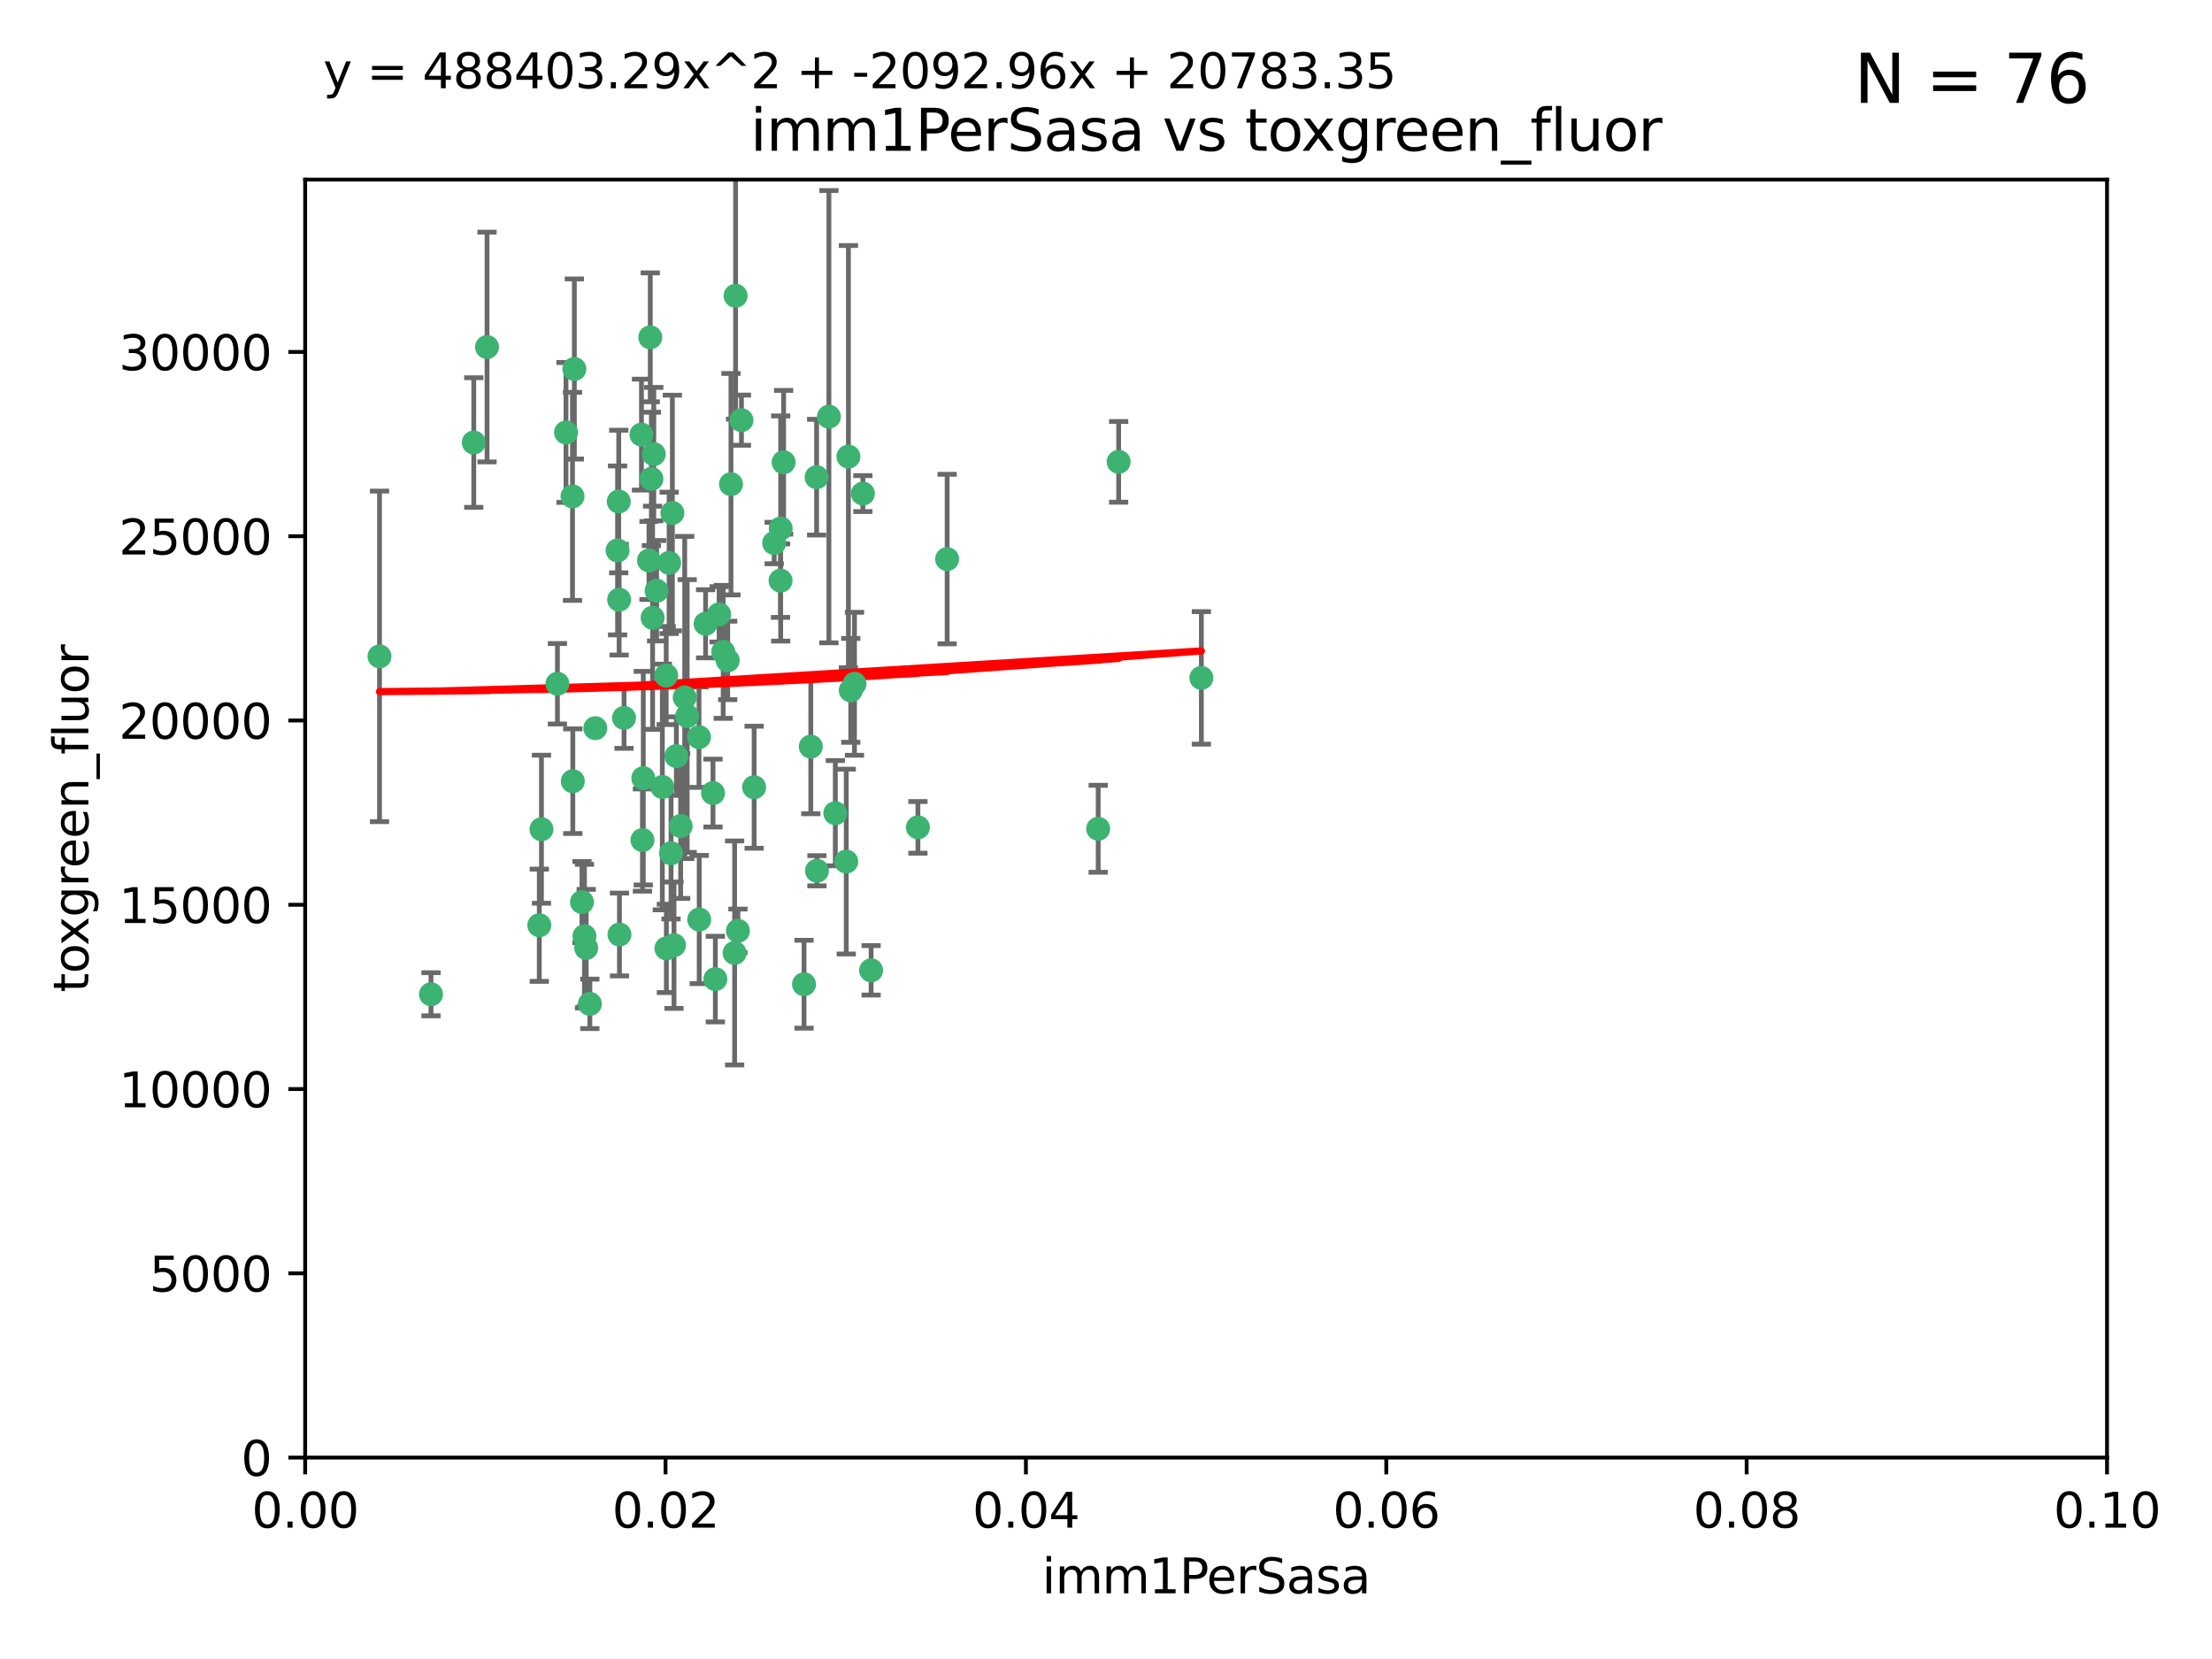 <?xml version="1.0" encoding="utf-8" standalone="no"?>
<!DOCTYPE svg PUBLIC "-//W3C//DTD SVG 1.1//EN"
  "http://www.w3.org/Graphics/SVG/1.1/DTD/svg11.dtd">
<svg xmlns:xlink="http://www.w3.org/1999/xlink" width="460.8pt" height="345.6pt" viewBox="0 0 460.8 345.6" xmlns="http://www.w3.org/2000/svg" version="1.1">
 <defs>
  <style type="text/css">*{stroke-linejoin: round; stroke-linecap: butt}</style>
 </defs>
 <g id="figure_1">
  <g id="patch_1">
   <path d="M 0 345.6 
L 460.8 345.6 
L 460.8 0 
L 0 0 
z
" style="fill: #ffffff"/>
  </g>
  <g id="axes_1">
   <g id="patch_2">
    <path d="M 63.571 303.64 
L 438.93 303.64 
L 438.93 37.411 
L 63.571 37.411 
z
" style="fill: #ffffff"/>
   </g>
   <g id="PathCollection_1">
    <defs>
     <path id="m6320da5fd4" d="M 0 1.118 
C 0.297 1.118 0.581 1 0.791 0.791 
C 1 0.581 1.118 0.297 1.118 0 
C 1.118 -0.297 1 -0.581 0.791 -0.791 
C 0.581 -1 0.297 -1.118 0 -1.118 
C -0.297 -1.118 -0.581 -1 -0.791 -0.791 
C -1 -0.581 -1.118 -0.297 -1.118 0 
C -1.118 0.297 -1 0.581 -0.791 0.791 
C -0.581 1 -0.297 1.118 0 1.118 
z
" style="stroke: #3cb371"/>
    </defs>
    <g clip-path="url(#p4727df1a93)">
     <use xlink:href="#m6320da5fd4" x="101.457" y="72.294" style="fill: #3cb371; stroke: #3cb371"/>
     <use xlink:href="#m6320da5fd4" x="79.059" y="136.733" style="fill: #3cb371; stroke: #3cb371"/>
     <use xlink:href="#m6320da5fd4" x="98.695" y="92.187" style="fill: #3cb371; stroke: #3cb371"/>
     <use xlink:href="#m6320da5fd4" x="161.277" y="113.121" style="fill: #3cb371; stroke: #3cb371"/>
     <use xlink:href="#m6320da5fd4" x="135.699" y="99.763" style="fill: #3cb371; stroke: #3cb371"/>
     <use xlink:href="#m6320da5fd4" x="135.464" y="70.271" style="fill: #3cb371; stroke: #3cb371"/>
     <use xlink:href="#m6320da5fd4" x="150.654" y="135.791" style="fill: #3cb371; stroke: #3cb371"/>
     <use xlink:href="#m6320da5fd4" x="168.903" y="155.531" style="fill: #3cb371; stroke: #3cb371"/>
     <use xlink:href="#m6320da5fd4" x="136.786" y="123.063" style="fill: #3cb371; stroke: #3cb371"/>
     <use xlink:href="#m6320da5fd4" x="149.021" y="203.965" style="fill: #3cb371; stroke: #3cb371"/>
     <use xlink:href="#m6320da5fd4" x="124.016" y="151.693" style="fill: #3cb371; stroke: #3cb371"/>
     <use xlink:href="#m6320da5fd4" x="137.975" y="163.936" style="fill: #3cb371; stroke: #3cb371"/>
     <use xlink:href="#m6320da5fd4" x="128.894" y="104.476" style="fill: #3cb371; stroke: #3cb371"/>
     <use xlink:href="#m6320da5fd4" x="128.653" y="114.664" style="fill: #3cb371; stroke: #3cb371"/>
     <use xlink:href="#m6320da5fd4" x="177.231" y="143.815" style="fill: #3cb371; stroke: #3cb371"/>
     <use xlink:href="#m6320da5fd4" x="135.196" y="116.762" style="fill: #3cb371; stroke: #3cb371"/>
     <use xlink:href="#m6320da5fd4" x="119.649" y="76.865" style="fill: #3cb371; stroke: #3cb371"/>
     <use xlink:href="#m6320da5fd4" x="117.908" y="90.091" style="fill: #3cb371; stroke: #3cb371"/>
     <use xlink:href="#m6320da5fd4" x="153.236" y="61.614" style="fill: #3cb371; stroke: #3cb371"/>
     <use xlink:href="#m6320da5fd4" x="145.613" y="153.559" style="fill: #3cb371; stroke: #3cb371"/>
     <use xlink:href="#m6320da5fd4" x="179.751" y="102.821" style="fill: #3cb371; stroke: #3cb371"/>
     <use xlink:href="#m6320da5fd4" x="136.196" y="94.6" style="fill: #3cb371; stroke: #3cb371"/>
     <use xlink:href="#m6320da5fd4" x="119.328" y="162.741" style="fill: #3cb371; stroke: #3cb371"/>
     <use xlink:href="#m6320da5fd4" x="139.392" y="117.254" style="fill: #3cb371; stroke: #3cb371"/>
     <use xlink:href="#m6320da5fd4" x="122.878" y="209.121" style="fill: #3cb371; stroke: #3cb371"/>
     <use xlink:href="#m6320da5fd4" x="143.155" y="149.16" style="fill: #3cb371; stroke: #3cb371"/>
     <use xlink:href="#m6320da5fd4" x="149.81" y="127.973" style="fill: #3cb371; stroke: #3cb371"/>
     <use xlink:href="#m6320da5fd4" x="140.407" y="196.901" style="fill: #3cb371; stroke: #3cb371"/>
     <use xlink:href="#m6320da5fd4" x="112.795" y="172.74" style="fill: #3cb371; stroke: #3cb371"/>
     <use xlink:href="#m6320da5fd4" x="151.594" y="137.58" style="fill: #3cb371; stroke: #3cb371"/>
     <use xlink:href="#m6320da5fd4" x="178.006" y="142.442" style="fill: #3cb371; stroke: #3cb371"/>
     <use xlink:href="#m6320da5fd4" x="148.529" y="165.211" style="fill: #3cb371; stroke: #3cb371"/>
     <use xlink:href="#m6320da5fd4" x="133.632" y="90.534" style="fill: #3cb371; stroke: #3cb371"/>
     <use xlink:href="#m6320da5fd4" x="170.113" y="99.407" style="fill: #3cb371; stroke: #3cb371"/>
     <use xlink:href="#m6320da5fd4" x="129.998" y="149.553" style="fill: #3cb371; stroke: #3cb371"/>
     <use xlink:href="#m6320da5fd4" x="128.977" y="124.926" style="fill: #3cb371; stroke: #3cb371"/>
     <use xlink:href="#m6320da5fd4" x="152.275" y="100.862" style="fill: #3cb371; stroke: #3cb371"/>
     <use xlink:href="#m6320da5fd4" x="140.068" y="106.867" style="fill: #3cb371; stroke: #3cb371"/>
     <use xlink:href="#m6320da5fd4" x="162.631" y="110.098" style="fill: #3cb371; stroke: #3cb371"/>
     <use xlink:href="#m6320da5fd4" x="116.121" y="142.44" style="fill: #3cb371; stroke: #3cb371"/>
     <use xlink:href="#m6320da5fd4" x="172.678" y="86.8" style="fill: #3cb371; stroke: #3cb371"/>
     <use xlink:href="#m6320da5fd4" x="112.344" y="192.743" style="fill: #3cb371; stroke: #3cb371"/>
     <use xlink:href="#m6320da5fd4" x="163.241" y="96.298" style="fill: #3cb371; stroke: #3cb371"/>
     <use xlink:href="#m6320da5fd4" x="89.784" y="207.125" style="fill: #3cb371; stroke: #3cb371"/>
     <use xlink:href="#m6320da5fd4" x="119.263" y="103.401" style="fill: #3cb371; stroke: #3cb371"/>
     <use xlink:href="#m6320da5fd4" x="135.948" y="128.689" style="fill: #3cb371; stroke: #3cb371"/>
     <use xlink:href="#m6320da5fd4" x="121.234" y="187.922" style="fill: #3cb371; stroke: #3cb371"/>
     <use xlink:href="#m6320da5fd4" x="157.1" y="163.993" style="fill: #3cb371; stroke: #3cb371"/>
     <use xlink:href="#m6320da5fd4" x="176.743" y="95.121" style="fill: #3cb371; stroke: #3cb371"/>
     <use xlink:href="#m6320da5fd4" x="233.037" y="96.211" style="fill: #3cb371; stroke: #3cb371"/>
     <use xlink:href="#m6320da5fd4" x="181.47" y="202.138" style="fill: #3cb371; stroke: #3cb371"/>
     <use xlink:href="#m6320da5fd4" x="121.754" y="195.013" style="fill: #3cb371; stroke: #3cb371"/>
     <use xlink:href="#m6320da5fd4" x="250.266" y="141.216" style="fill: #3cb371; stroke: #3cb371"/>
     <use xlink:href="#m6320da5fd4" x="176.29" y="179.478" style="fill: #3cb371; stroke: #3cb371"/>
     <use xlink:href="#m6320da5fd4" x="174.014" y="169.397" style="fill: #3cb371; stroke: #3cb371"/>
     <use xlink:href="#m6320da5fd4" x="167.495" y="205.029" style="fill: #3cb371; stroke: #3cb371"/>
     <use xlink:href="#m6320da5fd4" x="122.118" y="197.478" style="fill: #3cb371; stroke: #3cb371"/>
     <use xlink:href="#m6320da5fd4" x="154.458" y="87.531" style="fill: #3cb371; stroke: #3cb371"/>
     <use xlink:href="#m6320da5fd4" x="140.899" y="157.513" style="fill: #3cb371; stroke: #3cb371"/>
     <use xlink:href="#m6320da5fd4" x="153.727" y="193.912" style="fill: #3cb371; stroke: #3cb371"/>
     <use xlink:href="#m6320da5fd4" x="129.046" y="194.673" style="fill: #3cb371; stroke: #3cb371"/>
     <use xlink:href="#m6320da5fd4" x="153.035" y="198.515" style="fill: #3cb371; stroke: #3cb371"/>
     <use xlink:href="#m6320da5fd4" x="139.79" y="177.75" style="fill: #3cb371; stroke: #3cb371"/>
     <use xlink:href="#m6320da5fd4" x="197.304" y="116.464" style="fill: #3cb371; stroke: #3cb371"/>
     <use xlink:href="#m6320da5fd4" x="133.833" y="174.998" style="fill: #3cb371; stroke: #3cb371"/>
     <use xlink:href="#m6320da5fd4" x="170.185" y="181.395" style="fill: #3cb371; stroke: #3cb371"/>
     <use xlink:href="#m6320da5fd4" x="141.792" y="172.082" style="fill: #3cb371; stroke: #3cb371"/>
     <use xlink:href="#m6320da5fd4" x="191.219" y="172.356" style="fill: #3cb371; stroke: #3cb371"/>
     <use xlink:href="#m6320da5fd4" x="145.66" y="191.554" style="fill: #3cb371; stroke: #3cb371"/>
     <use xlink:href="#m6320da5fd4" x="142.635" y="145.3" style="fill: #3cb371; stroke: #3cb371"/>
     <use xlink:href="#m6320da5fd4" x="146.989" y="129.947" style="fill: #3cb371; stroke: #3cb371"/>
     <use xlink:href="#m6320da5fd4" x="134.01" y="162.105" style="fill: #3cb371; stroke: #3cb371"/>
     <use xlink:href="#m6320da5fd4" x="138.782" y="140.722" style="fill: #3cb371; stroke: #3cb371"/>
     <use xlink:href="#m6320da5fd4" x="138.822" y="197.571" style="fill: #3cb371; stroke: #3cb371"/>
     <use xlink:href="#m6320da5fd4" x="162.604" y="120.958" style="fill: #3cb371; stroke: #3cb371"/>
     <use xlink:href="#m6320da5fd4" x="228.774" y="172.649" style="fill: #3cb371; stroke: #3cb371"/>
    </g>
   </g>
   <g id="matplotlib.axis_1">
    <g id="xtick_1">
     <g id="line2d_1">
      <defs>
       <path id="m5f2637e9ea" d="M 0 0 
L 0 3.5 
" style="stroke: #000000; stroke-width: 0.8"/>
      </defs>
      <g>
       <use xlink:href="#m5f2637e9ea" x="63.571" y="303.64" style="stroke: #000000; stroke-width: 0.8"/>
      </g>
     </g>
     <g id="text_1">
      <!-- 0.00 -->
      <g transform="translate(52.438 318.238)scale(0.1 -0.1)">
       <defs>
        <path id="DejaVuSans-30" d="M 2034 4250 
Q 1547 4250 1301 3770 
Q 1056 3291 1056 2328 
Q 1056 1369 1301 889 
Q 1547 409 2034 409 
Q 2525 409 2770 889 
Q 3016 1369 3016 2328 
Q 3016 3291 2770 3770 
Q 2525 4250 2034 4250 
z
M 2034 4750 
Q 2819 4750 3233 4129 
Q 3647 3509 3647 2328 
Q 3647 1150 3233 529 
Q 2819 -91 2034 -91 
Q 1250 -91 836 529 
Q 422 1150 422 2328 
Q 422 3509 836 4129 
Q 1250 4750 2034 4750 
z
" transform="scale(0.016)"/>
        <path id="DejaVuSans-2e" d="M 684 794 
L 1344 794 
L 1344 0 
L 684 0 
L 684 794 
z
" transform="scale(0.016)"/>
       </defs>
       <use xlink:href="#DejaVuSans-30"/>
       <use xlink:href="#DejaVuSans-2e" x="63.623"/>
       <use xlink:href="#DejaVuSans-30" x="95.41"/>
       <use xlink:href="#DejaVuSans-30" x="159.033"/>
      </g>
     </g>
    </g>
    <g id="xtick_2">
     <g id="line2d_2">
      <g>
       <use xlink:href="#m5f2637e9ea" x="138.643" y="303.64" style="stroke: #000000; stroke-width: 0.8"/>
      </g>
     </g>
     <g id="text_2">
      <!-- 0.02 -->
      <g transform="translate(127.51 318.238)scale(0.1 -0.1)">
       <defs>
        <path id="DejaVuSans-32" d="M 1228 531 
L 3431 531 
L 3431 0 
L 469 0 
L 469 531 
Q 828 903 1448 1529 
Q 2069 2156 2228 2338 
Q 2531 2678 2651 2914 
Q 2772 3150 2772 3378 
Q 2772 3750 2511 3984 
Q 2250 4219 1831 4219 
Q 1534 4219 1204 4116 
Q 875 4013 500 3803 
L 500 4441 
Q 881 4594 1212 4672 
Q 1544 4750 1819 4750 
Q 2544 4750 2975 4387 
Q 3406 4025 3406 3419 
Q 3406 3131 3298 2873 
Q 3191 2616 2906 2266 
Q 2828 2175 2409 1742 
Q 1991 1309 1228 531 
z
" transform="scale(0.016)"/>
       </defs>
       <use xlink:href="#DejaVuSans-30"/>
       <use xlink:href="#DejaVuSans-2e" x="63.623"/>
       <use xlink:href="#DejaVuSans-30" x="95.41"/>
       <use xlink:href="#DejaVuSans-32" x="159.033"/>
      </g>
     </g>
    </g>
    <g id="xtick_3">
     <g id="line2d_3">
      <g>
       <use xlink:href="#m5f2637e9ea" x="213.715" y="303.64" style="stroke: #000000; stroke-width: 0.8"/>
      </g>
     </g>
     <g id="text_3">
      <!-- 0.04 -->
      <g transform="translate(202.582 318.238)scale(0.1 -0.1)">
       <defs>
        <path id="DejaVuSans-34" d="M 2419 4116 
L 825 1625 
L 2419 1625 
L 2419 4116 
z
M 2253 4666 
L 3047 4666 
L 3047 1625 
L 3713 1625 
L 3713 1100 
L 3047 1100 
L 3047 0 
L 2419 0 
L 2419 1100 
L 313 1100 
L 313 1709 
L 2253 4666 
z
" transform="scale(0.016)"/>
       </defs>
       <use xlink:href="#DejaVuSans-30"/>
       <use xlink:href="#DejaVuSans-2e" x="63.623"/>
       <use xlink:href="#DejaVuSans-30" x="95.41"/>
       <use xlink:href="#DejaVuSans-34" x="159.033"/>
      </g>
     </g>
    </g>
    <g id="xtick_4">
     <g id="line2d_4">
      <g>
       <use xlink:href="#m5f2637e9ea" x="288.786" y="303.64" style="stroke: #000000; stroke-width: 0.8"/>
      </g>
     </g>
     <g id="text_4">
      <!-- 0.06 -->
      <g transform="translate(277.654 318.238)scale(0.1 -0.1)">
       <defs>
        <path id="DejaVuSans-36" d="M 2113 2584 
Q 1688 2584 1439 2293 
Q 1191 2003 1191 1497 
Q 1191 994 1439 701 
Q 1688 409 2113 409 
Q 2538 409 2786 701 
Q 3034 994 3034 1497 
Q 3034 2003 2786 2293 
Q 2538 2584 2113 2584 
z
M 3366 4563 
L 3366 3988 
Q 3128 4100 2886 4159 
Q 2644 4219 2406 4219 
Q 1781 4219 1451 3797 
Q 1122 3375 1075 2522 
Q 1259 2794 1537 2939 
Q 1816 3084 2150 3084 
Q 2853 3084 3261 2657 
Q 3669 2231 3669 1497 
Q 3669 778 3244 343 
Q 2819 -91 2113 -91 
Q 1303 -91 875 529 
Q 447 1150 447 2328 
Q 447 3434 972 4092 
Q 1497 4750 2381 4750 
Q 2619 4750 2861 4703 
Q 3103 4656 3366 4563 
z
" transform="scale(0.016)"/>
       </defs>
       <use xlink:href="#DejaVuSans-30"/>
       <use xlink:href="#DejaVuSans-2e" x="63.623"/>
       <use xlink:href="#DejaVuSans-30" x="95.41"/>
       <use xlink:href="#DejaVuSans-36" x="159.033"/>
      </g>
     </g>
    </g>
    <g id="xtick_5">
     <g id="line2d_5">
      <g>
       <use xlink:href="#m5f2637e9ea" x="363.858" y="303.64" style="stroke: #000000; stroke-width: 0.8"/>
      </g>
     </g>
     <g id="text_5">
      <!-- 0.08 -->
      <g transform="translate(352.725 318.238)scale(0.1 -0.1)">
       <defs>
        <path id="DejaVuSans-38" d="M 2034 2216 
Q 1584 2216 1326 1975 
Q 1069 1734 1069 1313 
Q 1069 891 1326 650 
Q 1584 409 2034 409 
Q 2484 409 2743 651 
Q 3003 894 3003 1313 
Q 3003 1734 2745 1975 
Q 2488 2216 2034 2216 
z
M 1403 2484 
Q 997 2584 770 2862 
Q 544 3141 544 3541 
Q 544 4100 942 4425 
Q 1341 4750 2034 4750 
Q 2731 4750 3128 4425 
Q 3525 4100 3525 3541 
Q 3525 3141 3298 2862 
Q 3072 2584 2669 2484 
Q 3125 2378 3379 2068 
Q 3634 1759 3634 1313 
Q 3634 634 3220 271 
Q 2806 -91 2034 -91 
Q 1263 -91 848 271 
Q 434 634 434 1313 
Q 434 1759 690 2068 
Q 947 2378 1403 2484 
z
M 1172 3481 
Q 1172 3119 1398 2916 
Q 1625 2713 2034 2713 
Q 2441 2713 2670 2916 
Q 2900 3119 2900 3481 
Q 2900 3844 2670 4047 
Q 2441 4250 2034 4250 
Q 1625 4250 1398 4047 
Q 1172 3844 1172 3481 
z
" transform="scale(0.016)"/>
       </defs>
       <use xlink:href="#DejaVuSans-30"/>
       <use xlink:href="#DejaVuSans-2e" x="63.623"/>
       <use xlink:href="#DejaVuSans-30" x="95.41"/>
       <use xlink:href="#DejaVuSans-38" x="159.033"/>
      </g>
     </g>
    </g>
    <g id="xtick_6">
     <g id="line2d_6">
      <g>
       <use xlink:href="#m5f2637e9ea" x="438.93" y="303.64" style="stroke: #000000; stroke-width: 0.8"/>
      </g>
     </g>
     <g id="text_6">
      <!-- 0.10 -->
      <g transform="translate(427.797 318.238)scale(0.1 -0.1)">
       <defs>
        <path id="DejaVuSans-31" d="M 794 531 
L 1825 531 
L 1825 4091 
L 703 3866 
L 703 4441 
L 1819 4666 
L 2450 4666 
L 2450 531 
L 3481 531 
L 3481 0 
L 794 0 
L 794 531 
z
" transform="scale(0.016)"/>
       </defs>
       <use xlink:href="#DejaVuSans-30"/>
       <use xlink:href="#DejaVuSans-2e" x="63.623"/>
       <use xlink:href="#DejaVuSans-31" x="95.41"/>
       <use xlink:href="#DejaVuSans-30" x="159.033"/>
      </g>
     </g>
    </g>
    <g id="text_7">
     <!-- imm1PerSasa -->
     <g transform="translate(217.067 331.917)scale(0.1 -0.1)">
      <defs>
       <path id="DejaVuSans-69" d="M 603 3500 
L 1178 3500 
L 1178 0 
L 603 0 
L 603 3500 
z
M 603 4863 
L 1178 4863 
L 1178 4134 
L 603 4134 
L 603 4863 
z
" transform="scale(0.016)"/>
       <path id="DejaVuSans-6d" d="M 3328 2828 
Q 3544 3216 3844 3400 
Q 4144 3584 4550 3584 
Q 5097 3584 5394 3201 
Q 5691 2819 5691 2113 
L 5691 0 
L 5113 0 
L 5113 2094 
Q 5113 2597 4934 2840 
Q 4756 3084 4391 3084 
Q 3944 3084 3684 2787 
Q 3425 2491 3425 1978 
L 3425 0 
L 2847 0 
L 2847 2094 
Q 2847 2600 2669 2842 
Q 2491 3084 2119 3084 
Q 1678 3084 1418 2786 
Q 1159 2488 1159 1978 
L 1159 0 
L 581 0 
L 581 3500 
L 1159 3500 
L 1159 2956 
Q 1356 3278 1631 3431 
Q 1906 3584 2284 3584 
Q 2666 3584 2933 3390 
Q 3200 3197 3328 2828 
z
" transform="scale(0.016)"/>
       <path id="DejaVuSans-50" d="M 1259 4147 
L 1259 2394 
L 2053 2394 
Q 2494 2394 2734 2622 
Q 2975 2850 2975 3272 
Q 2975 3691 2734 3919 
Q 2494 4147 2053 4147 
L 1259 4147 
z
M 628 4666 
L 2053 4666 
Q 2838 4666 3239 4311 
Q 3641 3956 3641 3272 
Q 3641 2581 3239 2228 
Q 2838 1875 2053 1875 
L 1259 1875 
L 1259 0 
L 628 0 
L 628 4666 
z
" transform="scale(0.016)"/>
       <path id="DejaVuSans-65" d="M 3597 1894 
L 3597 1613 
L 953 1613 
Q 991 1019 1311 708 
Q 1631 397 2203 397 
Q 2534 397 2845 478 
Q 3156 559 3463 722 
L 3463 178 
Q 3153 47 2828 -22 
Q 2503 -91 2169 -91 
Q 1331 -91 842 396 
Q 353 884 353 1716 
Q 353 2575 817 3079 
Q 1281 3584 2069 3584 
Q 2775 3584 3186 3129 
Q 3597 2675 3597 1894 
z
M 3022 2063 
Q 3016 2534 2758 2815 
Q 2500 3097 2075 3097 
Q 1594 3097 1305 2825 
Q 1016 2553 972 2059 
L 3022 2063 
z
" transform="scale(0.016)"/>
       <path id="DejaVuSans-72" d="M 2631 2963 
Q 2534 3019 2420 3045 
Q 2306 3072 2169 3072 
Q 1681 3072 1420 2755 
Q 1159 2438 1159 1844 
L 1159 0 
L 581 0 
L 581 3500 
L 1159 3500 
L 1159 2956 
Q 1341 3275 1631 3429 
Q 1922 3584 2338 3584 
Q 2397 3584 2469 3576 
Q 2541 3569 2628 3553 
L 2631 2963 
z
" transform="scale(0.016)"/>
       <path id="DejaVuSans-53" d="M 3425 4513 
L 3425 3897 
Q 3066 4069 2747 4153 
Q 2428 4238 2131 4238 
Q 1616 4238 1336 4038 
Q 1056 3838 1056 3469 
Q 1056 3159 1242 3001 
Q 1428 2844 1947 2747 
L 2328 2669 
Q 3034 2534 3370 2195 
Q 3706 1856 3706 1288 
Q 3706 609 3251 259 
Q 2797 -91 1919 -91 
Q 1588 -91 1214 -16 
Q 841 59 441 206 
L 441 856 
Q 825 641 1194 531 
Q 1563 422 1919 422 
Q 2459 422 2753 634 
Q 3047 847 3047 1241 
Q 3047 1584 2836 1778 
Q 2625 1972 2144 2069 
L 1759 2144 
Q 1053 2284 737 2584 
Q 422 2884 422 3419 
Q 422 4038 858 4394 
Q 1294 4750 2059 4750 
Q 2388 4750 2728 4690 
Q 3069 4631 3425 4513 
z
" transform="scale(0.016)"/>
       <path id="DejaVuSans-61" d="M 2194 1759 
Q 1497 1759 1228 1600 
Q 959 1441 959 1056 
Q 959 750 1161 570 
Q 1363 391 1709 391 
Q 2188 391 2477 730 
Q 2766 1069 2766 1631 
L 2766 1759 
L 2194 1759 
z
M 3341 1997 
L 3341 0 
L 2766 0 
L 2766 531 
Q 2569 213 2275 61 
Q 1981 -91 1556 -91 
Q 1019 -91 701 211 
Q 384 513 384 1019 
Q 384 1609 779 1909 
Q 1175 2209 1959 2209 
L 2766 2209 
L 2766 2266 
Q 2766 2663 2505 2880 
Q 2244 3097 1772 3097 
Q 1472 3097 1187 3025 
Q 903 2953 641 2809 
L 641 3341 
Q 956 3463 1253 3523 
Q 1550 3584 1831 3584 
Q 2591 3584 2966 3190 
Q 3341 2797 3341 1997 
z
" transform="scale(0.016)"/>
       <path id="DejaVuSans-73" d="M 2834 3397 
L 2834 2853 
Q 2591 2978 2328 3040 
Q 2066 3103 1784 3103 
Q 1356 3103 1142 2972 
Q 928 2841 928 2578 
Q 928 2378 1081 2264 
Q 1234 2150 1697 2047 
L 1894 2003 
Q 2506 1872 2764 1633 
Q 3022 1394 3022 966 
Q 3022 478 2636 193 
Q 2250 -91 1575 -91 
Q 1294 -91 989 -36 
Q 684 19 347 128 
L 347 722 
Q 666 556 975 473 
Q 1284 391 1588 391 
Q 1994 391 2212 530 
Q 2431 669 2431 922 
Q 2431 1156 2273 1281 
Q 2116 1406 1581 1522 
L 1381 1569 
Q 847 1681 609 1914 
Q 372 2147 372 2553 
Q 372 3047 722 3315 
Q 1072 3584 1716 3584 
Q 2034 3584 2315 3537 
Q 2597 3491 2834 3397 
z
" transform="scale(0.016)"/>
      </defs>
      <use xlink:href="#DejaVuSans-69"/>
      <use xlink:href="#DejaVuSans-6d" x="27.783"/>
      <use xlink:href="#DejaVuSans-6d" x="125.195"/>
      <use xlink:href="#DejaVuSans-31" x="222.607"/>
      <use xlink:href="#DejaVuSans-50" x="286.23"/>
      <use xlink:href="#DejaVuSans-65" x="342.908"/>
      <use xlink:href="#DejaVuSans-72" x="404.432"/>
      <use xlink:href="#DejaVuSans-53" x="445.545"/>
      <use xlink:href="#DejaVuSans-61" x="509.021"/>
      <use xlink:href="#DejaVuSans-73" x="570.301"/>
      <use xlink:href="#DejaVuSans-61" x="622.4"/>
     </g>
    </g>
   </g>
   <g id="matplotlib.axis_2">
    <g id="ytick_1">
     <g id="line2d_7">
      <defs>
       <path id="md2d7ce986a" d="M 0 0 
L -3.5 0 
" style="stroke: #000000; stroke-width: 0.8"/>
      </defs>
      <g>
       <use xlink:href="#md2d7ce986a" x="63.571" y="303.64" style="stroke: #000000; stroke-width: 0.8"/>
      </g>
     </g>
     <g id="text_8">
      <!-- 0 -->
      <g transform="translate(50.209 307.439)scale(0.1 -0.1)">
       <use xlink:href="#DejaVuSans-30"/>
      </g>
     </g>
    </g>
    <g id="ytick_2">
     <g id="line2d_8">
      <g>
       <use xlink:href="#md2d7ce986a" x="63.571" y="265.253" style="stroke: #000000; stroke-width: 0.8"/>
      </g>
     </g>
     <g id="text_9">
      <!-- 5000 -->
      <g transform="translate(31.121 269.052)scale(0.1 -0.1)">
       <defs>
        <path id="DejaVuSans-35" d="M 691 4666 
L 3169 4666 
L 3169 4134 
L 1269 4134 
L 1269 2991 
Q 1406 3038 1543 3061 
Q 1681 3084 1819 3084 
Q 2600 3084 3056 2656 
Q 3513 2228 3513 1497 
Q 3513 744 3044 326 
Q 2575 -91 1722 -91 
Q 1428 -91 1123 -41 
Q 819 9 494 109 
L 494 744 
Q 775 591 1075 516 
Q 1375 441 1709 441 
Q 2250 441 2565 725 
Q 2881 1009 2881 1497 
Q 2881 1984 2565 2268 
Q 2250 2553 1709 2553 
Q 1456 2553 1204 2497 
Q 953 2441 691 2322 
L 691 4666 
z
" transform="scale(0.016)"/>
       </defs>
       <use xlink:href="#DejaVuSans-35"/>
       <use xlink:href="#DejaVuSans-30" x="63.623"/>
       <use xlink:href="#DejaVuSans-30" x="127.246"/>
       <use xlink:href="#DejaVuSans-30" x="190.869"/>
      </g>
     </g>
    </g>
    <g id="ytick_3">
     <g id="line2d_9">
      <g>
       <use xlink:href="#md2d7ce986a" x="63.571" y="226.866" style="stroke: #000000; stroke-width: 0.8"/>
      </g>
     </g>
     <g id="text_10">
      <!-- 10000 -->
      <g transform="translate(24.759 230.665)scale(0.1 -0.1)">
       <use xlink:href="#DejaVuSans-31"/>
       <use xlink:href="#DejaVuSans-30" x="63.623"/>
       <use xlink:href="#DejaVuSans-30" x="127.246"/>
       <use xlink:href="#DejaVuSans-30" x="190.869"/>
       <use xlink:href="#DejaVuSans-30" x="254.492"/>
      </g>
     </g>
    </g>
    <g id="ytick_4">
     <g id="line2d_10">
      <g>
       <use xlink:href="#md2d7ce986a" x="63.571" y="188.479" style="stroke: #000000; stroke-width: 0.8"/>
      </g>
     </g>
     <g id="text_11">
      <!-- 15000 -->
      <g transform="translate(24.759 192.278)scale(0.1 -0.1)">
       <use xlink:href="#DejaVuSans-31"/>
       <use xlink:href="#DejaVuSans-35" x="63.623"/>
       <use xlink:href="#DejaVuSans-30" x="127.246"/>
       <use xlink:href="#DejaVuSans-30" x="190.869"/>
       <use xlink:href="#DejaVuSans-30" x="254.492"/>
      </g>
     </g>
    </g>
    <g id="ytick_5">
     <g id="line2d_11">
      <g>
       <use xlink:href="#md2d7ce986a" x="63.571" y="150.092" style="stroke: #000000; stroke-width: 0.8"/>
      </g>
     </g>
     <g id="text_12">
      <!-- 20000 -->
      <g transform="translate(24.759 153.891)scale(0.1 -0.1)">
       <use xlink:href="#DejaVuSans-32"/>
       <use xlink:href="#DejaVuSans-30" x="63.623"/>
       <use xlink:href="#DejaVuSans-30" x="127.246"/>
       <use xlink:href="#DejaVuSans-30" x="190.869"/>
       <use xlink:href="#DejaVuSans-30" x="254.492"/>
      </g>
     </g>
    </g>
    <g id="ytick_6">
     <g id="line2d_12">
      <g>
       <use xlink:href="#md2d7ce986a" x="63.571" y="111.705" style="stroke: #000000; stroke-width: 0.8"/>
      </g>
     </g>
     <g id="text_13">
      <!-- 25000 -->
      <g transform="translate(24.759 115.504)scale(0.1 -0.1)">
       <use xlink:href="#DejaVuSans-32"/>
       <use xlink:href="#DejaVuSans-35" x="63.623"/>
       <use xlink:href="#DejaVuSans-30" x="127.246"/>
       <use xlink:href="#DejaVuSans-30" x="190.869"/>
       <use xlink:href="#DejaVuSans-30" x="254.492"/>
      </g>
     </g>
    </g>
    <g id="ytick_7">
     <g id="line2d_13">
      <g>
       <use xlink:href="#md2d7ce986a" x="63.571" y="73.317" style="stroke: #000000; stroke-width: 0.8"/>
      </g>
     </g>
     <g id="text_14">
      <!-- 30000 -->
      <g transform="translate(24.759 77.117)scale(0.1 -0.1)">
       <defs>
        <path id="DejaVuSans-33" d="M 2597 2516 
Q 3050 2419 3304 2112 
Q 3559 1806 3559 1356 
Q 3559 666 3084 287 
Q 2609 -91 1734 -91 
Q 1441 -91 1130 -33 
Q 819 25 488 141 
L 488 750 
Q 750 597 1062 519 
Q 1375 441 1716 441 
Q 2309 441 2620 675 
Q 2931 909 2931 1356 
Q 2931 1769 2642 2001 
Q 2353 2234 1838 2234 
L 1294 2234 
L 1294 2753 
L 1863 2753 
Q 2328 2753 2575 2939 
Q 2822 3125 2822 3475 
Q 2822 3834 2567 4026 
Q 2313 4219 1838 4219 
Q 1578 4219 1281 4162 
Q 984 4106 628 3988 
L 628 4550 
Q 988 4650 1302 4700 
Q 1616 4750 1894 4750 
Q 2613 4750 3031 4423 
Q 3450 4097 3450 3541 
Q 3450 3153 3228 2886 
Q 3006 2619 2597 2516 
z
" transform="scale(0.016)"/>
       </defs>
       <use xlink:href="#DejaVuSans-33"/>
       <use xlink:href="#DejaVuSans-30" x="63.623"/>
       <use xlink:href="#DejaVuSans-30" x="127.246"/>
       <use xlink:href="#DejaVuSans-30" x="190.869"/>
       <use xlink:href="#DejaVuSans-30" x="254.492"/>
      </g>
     </g>
    </g>
    <g id="text_15">
     <!-- toxgreen_fluor -->
     <g transform="translate(18.401 206.72)rotate(-90)scale(0.1 -0.1)">
      <defs>
       <path id="DejaVuSans-74" d="M 1172 4494 
L 1172 3500 
L 2356 3500 
L 2356 3053 
L 1172 3053 
L 1172 1153 
Q 1172 725 1289 603 
Q 1406 481 1766 481 
L 2356 481 
L 2356 0 
L 1766 0 
Q 1100 0 847 248 
Q 594 497 594 1153 
L 594 3053 
L 172 3053 
L 172 3500 
L 594 3500 
L 594 4494 
L 1172 4494 
z
" transform="scale(0.016)"/>
       <path id="DejaVuSans-6f" d="M 1959 3097 
Q 1497 3097 1228 2736 
Q 959 2375 959 1747 
Q 959 1119 1226 758 
Q 1494 397 1959 397 
Q 2419 397 2687 759 
Q 2956 1122 2956 1747 
Q 2956 2369 2687 2733 
Q 2419 3097 1959 3097 
z
M 1959 3584 
Q 2709 3584 3137 3096 
Q 3566 2609 3566 1747 
Q 3566 888 3137 398 
Q 2709 -91 1959 -91 
Q 1206 -91 779 398 
Q 353 888 353 1747 
Q 353 2609 779 3096 
Q 1206 3584 1959 3584 
z
" transform="scale(0.016)"/>
       <path id="DejaVuSans-78" d="M 3513 3500 
L 2247 1797 
L 3578 0 
L 2900 0 
L 1881 1375 
L 863 0 
L 184 0 
L 1544 1831 
L 300 3500 
L 978 3500 
L 1906 2253 
L 2834 3500 
L 3513 3500 
z
" transform="scale(0.016)"/>
       <path id="DejaVuSans-67" d="M 2906 1791 
Q 2906 2416 2648 2759 
Q 2391 3103 1925 3103 
Q 1463 3103 1205 2759 
Q 947 2416 947 1791 
Q 947 1169 1205 825 
Q 1463 481 1925 481 
Q 2391 481 2648 825 
Q 2906 1169 2906 1791 
z
M 3481 434 
Q 3481 -459 3084 -895 
Q 2688 -1331 1869 -1331 
Q 1566 -1331 1297 -1286 
Q 1028 -1241 775 -1147 
L 775 -588 
Q 1028 -725 1275 -790 
Q 1522 -856 1778 -856 
Q 2344 -856 2625 -561 
Q 2906 -266 2906 331 
L 2906 616 
Q 2728 306 2450 153 
Q 2172 0 1784 0 
Q 1141 0 747 490 
Q 353 981 353 1791 
Q 353 2603 747 3093 
Q 1141 3584 1784 3584 
Q 2172 3584 2450 3431 
Q 2728 3278 2906 2969 
L 2906 3500 
L 3481 3500 
L 3481 434 
z
" transform="scale(0.016)"/>
       <path id="DejaVuSans-6e" d="M 3513 2113 
L 3513 0 
L 2938 0 
L 2938 2094 
Q 2938 2591 2744 2837 
Q 2550 3084 2163 3084 
Q 1697 3084 1428 2787 
Q 1159 2491 1159 1978 
L 1159 0 
L 581 0 
L 581 3500 
L 1159 3500 
L 1159 2956 
Q 1366 3272 1645 3428 
Q 1925 3584 2291 3584 
Q 2894 3584 3203 3211 
Q 3513 2838 3513 2113 
z
" transform="scale(0.016)"/>
       <path id="DejaVuSans-5f" d="M 3263 -1063 
L 3263 -1509 
L -63 -1509 
L -63 -1063 
L 3263 -1063 
z
" transform="scale(0.016)"/>
       <path id="DejaVuSans-66" d="M 2375 4863 
L 2375 4384 
L 1825 4384 
Q 1516 4384 1395 4259 
Q 1275 4134 1275 3809 
L 1275 3500 
L 2222 3500 
L 2222 3053 
L 1275 3053 
L 1275 0 
L 697 0 
L 697 3053 
L 147 3053 
L 147 3500 
L 697 3500 
L 697 3744 
Q 697 4328 969 4595 
Q 1241 4863 1831 4863 
L 2375 4863 
z
" transform="scale(0.016)"/>
       <path id="DejaVuSans-6c" d="M 603 4863 
L 1178 4863 
L 1178 0 
L 603 0 
L 603 4863 
z
" transform="scale(0.016)"/>
       <path id="DejaVuSans-75" d="M 544 1381 
L 544 3500 
L 1119 3500 
L 1119 1403 
Q 1119 906 1312 657 
Q 1506 409 1894 409 
Q 2359 409 2629 706 
Q 2900 1003 2900 1516 
L 2900 3500 
L 3475 3500 
L 3475 0 
L 2900 0 
L 2900 538 
Q 2691 219 2414 64 
Q 2138 -91 1772 -91 
Q 1169 -91 856 284 
Q 544 659 544 1381 
z
M 1991 3584 
L 1991 3584 
z
" transform="scale(0.016)"/>
      </defs>
      <use xlink:href="#DejaVuSans-74"/>
      <use xlink:href="#DejaVuSans-6f" x="39.209"/>
      <use xlink:href="#DejaVuSans-78" x="97.266"/>
      <use xlink:href="#DejaVuSans-67" x="156.445"/>
      <use xlink:href="#DejaVuSans-72" x="219.922"/>
      <use xlink:href="#DejaVuSans-65" x="258.785"/>
      <use xlink:href="#DejaVuSans-65" x="320.309"/>
      <use xlink:href="#DejaVuSans-6e" x="381.832"/>
      <use xlink:href="#DejaVuSans-5f" x="445.211"/>
      <use xlink:href="#DejaVuSans-66" x="495.211"/>
      <use xlink:href="#DejaVuSans-6c" x="530.416"/>
      <use xlink:href="#DejaVuSans-75" x="558.199"/>
      <use xlink:href="#DejaVuSans-6f" x="621.578"/>
      <use xlink:href="#DejaVuSans-72" x="682.76"/>
     </g>
    </g>
   </g>
   <g id="LineCollection_1">
    <path d="M 101.457 96.224 
L 101.457 48.364 
" clip-path="url(#p4727df1a93)" style="fill: none; stroke: #696969"/>
    <path d="M 79.059 171.165 
L 79.059 102.302 
" clip-path="url(#p4727df1a93)" style="fill: none; stroke: #696969"/>
    <path d="M 98.695 105.69 
L 98.695 78.685 
" clip-path="url(#p4727df1a93)" style="fill: none; stroke: #696969"/>
    <path d="M 161.277 117.435 
L 161.277 108.807 
" clip-path="url(#p4727df1a93)" style="fill: none; stroke: #696969"/>
    <path d="M 135.699 113.651 
L 135.699 85.875 
" clip-path="url(#p4727df1a93)" style="fill: none; stroke: #696969"/>
    <path d="M 135.464 83.696 
L 135.464 56.846 
" clip-path="url(#p4727df1a93)" style="fill: none; stroke: #696969"/>
    <path d="M 150.654 149.644 
L 150.654 121.939 
" clip-path="url(#p4727df1a93)" style="fill: none; stroke: #696969"/>
    <path d="M 168.903 169.522 
L 168.903 141.54 
" clip-path="url(#p4727df1a93)" style="fill: none; stroke: #696969"/>
    <path d="M 136.786 133.529 
L 136.786 112.598 
" clip-path="url(#p4727df1a93)" style="fill: none; stroke: #696969"/>
    <path d="M 149.021 212.882 
L 149.021 195.047 
" clip-path="url(#p4727df1a93)" style="fill: none; stroke: #696969"/>
    <path d="M 124.016 152.217 
L 124.016 151.168 
" clip-path="url(#p4727df1a93)" style="fill: none; stroke: #696969"/>
    <path d="M 137.975 189.529 
L 137.975 138.343 
" clip-path="url(#p4727df1a93)" style="fill: none; stroke: #696969"/>
    <path d="M 128.894 119.328 
L 128.894 89.623 
" clip-path="url(#p4727df1a93)" style="fill: none; stroke: #696969"/>
    <path d="M 128.653 132.255 
L 128.653 97.072 
" clip-path="url(#p4727df1a93)" style="fill: none; stroke: #696969"/>
    <path d="M 177.231 154.632 
L 177.231 132.999 
" clip-path="url(#p4727df1a93)" style="fill: none; stroke: #696969"/>
    <path d="M 135.196 124.89 
L 135.196 108.635 
" clip-path="url(#p4727df1a93)" style="fill: none; stroke: #696969"/>
    <path d="M 119.649 95.625 
L 119.649 58.105 
" clip-path="url(#p4727df1a93)" style="fill: none; stroke: #696969"/>
    <path d="M 117.908 104.662 
L 117.908 75.52 
" clip-path="url(#p4727df1a93)" style="fill: none; stroke: #696969"/>
    <path d="M 153.236 87.306 
L 153.236 35.922 
" clip-path="url(#p4727df1a93)" style="fill: none; stroke: #696969"/>
    <path d="M 145.613 164.019 
L 145.613 143.098 
" clip-path="url(#p4727df1a93)" style="fill: none; stroke: #696969"/>
    <path d="M 179.751 106.565 
L 179.751 99.077 
" clip-path="url(#p4727df1a93)" style="fill: none; stroke: #696969"/>
    <path d="M 136.196 108.495 
L 136.196 80.704 
" clip-path="url(#p4727df1a93)" style="fill: none; stroke: #696969"/>
    <path d="M 119.328 173.639 
L 119.328 151.843 
" clip-path="url(#p4727df1a93)" style="fill: none; stroke: #696969"/>
    <path d="M 139.392 131.975 
L 139.392 102.532 
" clip-path="url(#p4727df1a93)" style="fill: none; stroke: #696969"/>
    <path d="M 122.878 214.275 
L 122.878 203.967 
" clip-path="url(#p4727df1a93)" style="fill: none; stroke: #696969"/>
    <path d="M 143.155 177.569 
L 143.155 120.752 
" clip-path="url(#p4727df1a93)" style="fill: none; stroke: #696969"/>
    <path d="M 149.81 133.734 
L 149.81 122.212 
" clip-path="url(#p4727df1a93)" style="fill: none; stroke: #696969"/>
    <path d="M 140.407 210.068 
L 140.407 183.734 
" clip-path="url(#p4727df1a93)" style="fill: none; stroke: #696969"/>
    <path d="M 112.795 188.163 
L 112.795 157.316 
" clip-path="url(#p4727df1a93)" style="fill: none; stroke: #696969"/>
    <path d="M 151.594 145.75 
L 151.594 129.411 
" clip-path="url(#p4727df1a93)" style="fill: none; stroke: #696969"/>
    <path d="M 178.006 157.326 
L 178.006 127.559 
" clip-path="url(#p4727df1a93)" style="fill: none; stroke: #696969"/>
    <path d="M 148.529 172.279 
L 148.529 158.142 
" clip-path="url(#p4727df1a93)" style="fill: none; stroke: #696969"/>
    <path d="M 133.632 102.091 
L 133.632 78.978 
" clip-path="url(#p4727df1a93)" style="fill: none; stroke: #696969"/>
    <path d="M 170.113 111.46 
L 170.113 87.355 
" clip-path="url(#p4727df1a93)" style="fill: none; stroke: #696969"/>
    <path d="M 129.998 155.89 
L 129.998 143.216 
" clip-path="url(#p4727df1a93)" style="fill: none; stroke: #696969"/>
    <path d="M 128.977 136.454 
L 128.977 113.398 
" clip-path="url(#p4727df1a93)" style="fill: none; stroke: #696969"/>
    <path d="M 152.275 123.923 
L 152.275 77.801 
" clip-path="url(#p4727df1a93)" style="fill: none; stroke: #696969"/>
    <path d="M 140.068 131.412 
L 140.068 82.321 
" clip-path="url(#p4727df1a93)" style="fill: none; stroke: #696969"/>
    <path d="M 162.631 133.552 
L 162.631 86.644 
" clip-path="url(#p4727df1a93)" style="fill: none; stroke: #696969"/>
    <path d="M 116.121 150.817 
L 116.121 134.064 
" clip-path="url(#p4727df1a93)" style="fill: none; stroke: #696969"/>
    <path d="M 172.678 133.906 
L 172.678 39.694 
" clip-path="url(#p4727df1a93)" style="fill: none; stroke: #696969"/>
    <path d="M 112.344 204.435 
L 112.344 181.052 
" clip-path="url(#p4727df1a93)" style="fill: none; stroke: #696969"/>
    <path d="M 163.241 111.272 
L 163.241 81.324 
" clip-path="url(#p4727df1a93)" style="fill: none; stroke: #696969"/>
    <path d="M 89.784 211.613 
L 89.784 202.636 
" clip-path="url(#p4727df1a93)" style="fill: none; stroke: #696969"/>
    <path d="M 119.263 125.071 
L 119.263 81.732 
" clip-path="url(#p4727df1a93)" style="fill: none; stroke: #696969"/>
    <path d="M 135.948 151.927 
L 135.948 105.45 
" clip-path="url(#p4727df1a93)" style="fill: none; stroke: #696969"/>
    <path d="M 121.234 196.374 
L 121.234 179.47 
" clip-path="url(#p4727df1a93)" style="fill: none; stroke: #696969"/>
    <path d="M 157.1 176.705 
L 157.1 151.281 
" clip-path="url(#p4727df1a93)" style="fill: none; stroke: #696969"/>
    <path d="M 176.743 139.091 
L 176.743 51.151 
" clip-path="url(#p4727df1a93)" style="fill: none; stroke: #696969"/>
    <path d="M 233.037 104.619 
L 233.037 87.804 
" clip-path="url(#p4727df1a93)" style="fill: none; stroke: #696969"/>
    <path d="M 181.47 207.288 
L 181.47 196.989 
" clip-path="url(#p4727df1a93)" style="fill: none; stroke: #696969"/>
    <path d="M 121.754 209.965 
L 121.754 180.06 
" clip-path="url(#p4727df1a93)" style="fill: none; stroke: #696969"/>
    <path d="M 250.266 155.019 
L 250.266 127.413 
" clip-path="url(#p4727df1a93)" style="fill: none; stroke: #696969"/>
    <path d="M 176.29 198.728 
L 176.29 160.228 
" clip-path="url(#p4727df1a93)" style="fill: none; stroke: #696969"/>
    <path d="M 174.014 180.358 
L 174.014 158.436 
" clip-path="url(#p4727df1a93)" style="fill: none; stroke: #696969"/>
    <path d="M 167.495 214.186 
L 167.495 195.873 
" clip-path="url(#p4727df1a93)" style="fill: none; stroke: #696969"/>
    <path d="M 122.118 209.686 
L 122.118 185.269 
" clip-path="url(#p4727df1a93)" style="fill: none; stroke: #696969"/>
    <path d="M 154.458 92.76 
L 154.458 82.303 
" clip-path="url(#p4727df1a93)" style="fill: none; stroke: #696969"/>
    <path d="M 140.899 165.694 
L 140.899 149.332 
" clip-path="url(#p4727df1a93)" style="fill: none; stroke: #696969"/>
    <path d="M 153.727 198.445 
L 153.727 189.38 
" clip-path="url(#p4727df1a93)" style="fill: none; stroke: #696969"/>
    <path d="M 129.046 203.301 
L 129.046 186.045 
" clip-path="url(#p4727df1a93)" style="fill: none; stroke: #696969"/>
    <path d="M 153.035 221.849 
L 153.035 175.181 
" clip-path="url(#p4727df1a93)" style="fill: none; stroke: #696969"/>
    <path d="M 139.79 191.442 
L 139.79 164.057 
" clip-path="url(#p4727df1a93)" style="fill: none; stroke: #696969"/>
    <path d="M 197.304 134.122 
L 197.304 98.805 
" clip-path="url(#p4727df1a93)" style="fill: none; stroke: #696969"/>
    <path d="M 133.833 185.644 
L 133.833 164.352 
" clip-path="url(#p4727df1a93)" style="fill: none; stroke: #696969"/>
    <path d="M 170.185 184.542 
L 170.185 178.247 
" clip-path="url(#p4727df1a93)" style="fill: none; stroke: #696969"/>
    <path d="M 141.792 187.16 
L 141.792 157.004 
" clip-path="url(#p4727df1a93)" style="fill: none; stroke: #696969"/>
    <path d="M 191.219 177.734 
L 191.219 166.978 
" clip-path="url(#p4727df1a93)" style="fill: none; stroke: #696969"/>
    <path d="M 145.66 204.905 
L 145.66 178.202 
" clip-path="url(#p4727df1a93)" style="fill: none; stroke: #696969"/>
    <path d="M 142.635 178.855 
L 142.635 111.745 
" clip-path="url(#p4727df1a93)" style="fill: none; stroke: #696969"/>
    <path d="M 146.989 137.038 
L 146.989 122.856 
" clip-path="url(#p4727df1a93)" style="fill: none; stroke: #696969"/>
    <path d="M 134.01 184.351 
L 134.01 139.86 
" clip-path="url(#p4727df1a93)" style="fill: none; stroke: #696969"/>
    <path d="M 138.782 150.938 
L 138.782 130.506 
" clip-path="url(#p4727df1a93)" style="fill: none; stroke: #696969"/>
    <path d="M 138.822 206.772 
L 138.822 188.371 
" clip-path="url(#p4727df1a93)" style="fill: none; stroke: #696969"/>
    <path d="M 162.604 128.612 
L 162.604 113.304 
" clip-path="url(#p4727df1a93)" style="fill: none; stroke: #696969"/>
    <path d="M 228.774 181.707 
L 228.774 163.591 
" clip-path="url(#p4727df1a93)" style="fill: none; stroke: #696969"/>
   </g>
   <g id="line2d_14">
    <defs>
     <path id="m425f234db5" d="M 2 0 
L -2 -0 
" style="stroke: #696969"/>
    </defs>
    <g clip-path="url(#p4727df1a93)">
     <use xlink:href="#m425f234db5" x="101.457" y="96.224" style="fill: #696969; stroke: #696969"/>
     <use xlink:href="#m425f234db5" x="79.059" y="171.165" style="fill: #696969; stroke: #696969"/>
     <use xlink:href="#m425f234db5" x="98.695" y="105.69" style="fill: #696969; stroke: #696969"/>
     <use xlink:href="#m425f234db5" x="161.277" y="117.435" style="fill: #696969; stroke: #696969"/>
     <use xlink:href="#m425f234db5" x="135.699" y="113.651" style="fill: #696969; stroke: #696969"/>
     <use xlink:href="#m425f234db5" x="135.464" y="83.696" style="fill: #696969; stroke: #696969"/>
     <use xlink:href="#m425f234db5" x="150.654" y="149.644" style="fill: #696969; stroke: #696969"/>
     <use xlink:href="#m425f234db5" x="168.903" y="169.522" style="fill: #696969; stroke: #696969"/>
     <use xlink:href="#m425f234db5" x="136.786" y="133.529" style="fill: #696969; stroke: #696969"/>
     <use xlink:href="#m425f234db5" x="149.021" y="212.882" style="fill: #696969; stroke: #696969"/>
     <use xlink:href="#m425f234db5" x="124.016" y="152.217" style="fill: #696969; stroke: #696969"/>
     <use xlink:href="#m425f234db5" x="137.975" y="189.529" style="fill: #696969; stroke: #696969"/>
     <use xlink:href="#m425f234db5" x="128.894" y="119.328" style="fill: #696969; stroke: #696969"/>
     <use xlink:href="#m425f234db5" x="128.653" y="132.255" style="fill: #696969; stroke: #696969"/>
     <use xlink:href="#m425f234db5" x="177.231" y="154.632" style="fill: #696969; stroke: #696969"/>
     <use xlink:href="#m425f234db5" x="135.196" y="124.89" style="fill: #696969; stroke: #696969"/>
     <use xlink:href="#m425f234db5" x="119.649" y="95.625" style="fill: #696969; stroke: #696969"/>
     <use xlink:href="#m425f234db5" x="117.908" y="104.662" style="fill: #696969; stroke: #696969"/>
     <use xlink:href="#m425f234db5" x="153.236" y="87.306" style="fill: #696969; stroke: #696969"/>
     <use xlink:href="#m425f234db5" x="145.613" y="164.019" style="fill: #696969; stroke: #696969"/>
     <use xlink:href="#m425f234db5" x="179.751" y="106.565" style="fill: #696969; stroke: #696969"/>
     <use xlink:href="#m425f234db5" x="136.196" y="108.495" style="fill: #696969; stroke: #696969"/>
     <use xlink:href="#m425f234db5" x="119.328" y="173.639" style="fill: #696969; stroke: #696969"/>
     <use xlink:href="#m425f234db5" x="139.392" y="131.975" style="fill: #696969; stroke: #696969"/>
     <use xlink:href="#m425f234db5" x="122.878" y="214.275" style="fill: #696969; stroke: #696969"/>
     <use xlink:href="#m425f234db5" x="143.155" y="177.569" style="fill: #696969; stroke: #696969"/>
     <use xlink:href="#m425f234db5" x="149.81" y="133.734" style="fill: #696969; stroke: #696969"/>
     <use xlink:href="#m425f234db5" x="140.407" y="210.068" style="fill: #696969; stroke: #696969"/>
     <use xlink:href="#m425f234db5" x="112.795" y="188.163" style="fill: #696969; stroke: #696969"/>
     <use xlink:href="#m425f234db5" x="151.594" y="145.75" style="fill: #696969; stroke: #696969"/>
     <use xlink:href="#m425f234db5" x="178.006" y="157.326" style="fill: #696969; stroke: #696969"/>
     <use xlink:href="#m425f234db5" x="148.529" y="172.279" style="fill: #696969; stroke: #696969"/>
     <use xlink:href="#m425f234db5" x="133.632" y="102.091" style="fill: #696969; stroke: #696969"/>
     <use xlink:href="#m425f234db5" x="170.113" y="111.46" style="fill: #696969; stroke: #696969"/>
     <use xlink:href="#m425f234db5" x="129.998" y="155.89" style="fill: #696969; stroke: #696969"/>
     <use xlink:href="#m425f234db5" x="128.977" y="136.454" style="fill: #696969; stroke: #696969"/>
     <use xlink:href="#m425f234db5" x="152.275" y="123.923" style="fill: #696969; stroke: #696969"/>
     <use xlink:href="#m425f234db5" x="140.068" y="131.412" style="fill: #696969; stroke: #696969"/>
     <use xlink:href="#m425f234db5" x="162.631" y="133.552" style="fill: #696969; stroke: #696969"/>
     <use xlink:href="#m425f234db5" x="116.121" y="150.817" style="fill: #696969; stroke: #696969"/>
     <use xlink:href="#m425f234db5" x="172.678" y="133.906" style="fill: #696969; stroke: #696969"/>
     <use xlink:href="#m425f234db5" x="112.344" y="204.435" style="fill: #696969; stroke: #696969"/>
     <use xlink:href="#m425f234db5" x="163.241" y="111.272" style="fill: #696969; stroke: #696969"/>
     <use xlink:href="#m425f234db5" x="89.784" y="211.613" style="fill: #696969; stroke: #696969"/>
     <use xlink:href="#m425f234db5" x="119.263" y="125.071" style="fill: #696969; stroke: #696969"/>
     <use xlink:href="#m425f234db5" x="135.948" y="151.927" style="fill: #696969; stroke: #696969"/>
     <use xlink:href="#m425f234db5" x="121.234" y="196.374" style="fill: #696969; stroke: #696969"/>
     <use xlink:href="#m425f234db5" x="157.1" y="176.705" style="fill: #696969; stroke: #696969"/>
     <use xlink:href="#m425f234db5" x="176.743" y="139.091" style="fill: #696969; stroke: #696969"/>
     <use xlink:href="#m425f234db5" x="233.037" y="104.619" style="fill: #696969; stroke: #696969"/>
     <use xlink:href="#m425f234db5" x="181.47" y="207.288" style="fill: #696969; stroke: #696969"/>
     <use xlink:href="#m425f234db5" x="121.754" y="209.965" style="fill: #696969; stroke: #696969"/>
     <use xlink:href="#m425f234db5" x="250.266" y="155.019" style="fill: #696969; stroke: #696969"/>
     <use xlink:href="#m425f234db5" x="176.29" y="198.728" style="fill: #696969; stroke: #696969"/>
     <use xlink:href="#m425f234db5" x="174.014" y="180.358" style="fill: #696969; stroke: #696969"/>
     <use xlink:href="#m425f234db5" x="167.495" y="214.186" style="fill: #696969; stroke: #696969"/>
     <use xlink:href="#m425f234db5" x="122.118" y="209.686" style="fill: #696969; stroke: #696969"/>
     <use xlink:href="#m425f234db5" x="154.458" y="92.76" style="fill: #696969; stroke: #696969"/>
     <use xlink:href="#m425f234db5" x="140.899" y="165.694" style="fill: #696969; stroke: #696969"/>
     <use xlink:href="#m425f234db5" x="153.727" y="198.445" style="fill: #696969; stroke: #696969"/>
     <use xlink:href="#m425f234db5" x="129.046" y="203.301" style="fill: #696969; stroke: #696969"/>
     <use xlink:href="#m425f234db5" x="153.035" y="221.849" style="fill: #696969; stroke: #696969"/>
     <use xlink:href="#m425f234db5" x="139.79" y="191.442" style="fill: #696969; stroke: #696969"/>
     <use xlink:href="#m425f234db5" x="197.304" y="134.122" style="fill: #696969; stroke: #696969"/>
     <use xlink:href="#m425f234db5" x="133.833" y="185.644" style="fill: #696969; stroke: #696969"/>
     <use xlink:href="#m425f234db5" x="170.185" y="184.542" style="fill: #696969; stroke: #696969"/>
     <use xlink:href="#m425f234db5" x="141.792" y="187.16" style="fill: #696969; stroke: #696969"/>
     <use xlink:href="#m425f234db5" x="191.219" y="177.734" style="fill: #696969; stroke: #696969"/>
     <use xlink:href="#m425f234db5" x="145.66" y="204.905" style="fill: #696969; stroke: #696969"/>
     <use xlink:href="#m425f234db5" x="142.635" y="178.855" style="fill: #696969; stroke: #696969"/>
     <use xlink:href="#m425f234db5" x="146.989" y="137.038" style="fill: #696969; stroke: #696969"/>
     <use xlink:href="#m425f234db5" x="134.01" y="184.351" style="fill: #696969; stroke: #696969"/>
     <use xlink:href="#m425f234db5" x="138.782" y="150.938" style="fill: #696969; stroke: #696969"/>
     <use xlink:href="#m425f234db5" x="138.822" y="206.772" style="fill: #696969; stroke: #696969"/>
     <use xlink:href="#m425f234db5" x="162.604" y="128.612" style="fill: #696969; stroke: #696969"/>
     <use xlink:href="#m425f234db5" x="228.774" y="181.707" style="fill: #696969; stroke: #696969"/>
    </g>
   </g>
   <g id="line2d_15">
    <g clip-path="url(#p4727df1a93)">
     <use xlink:href="#m425f234db5" x="101.457" y="48.364" style="fill: #696969; stroke: #696969"/>
     <use xlink:href="#m425f234db5" x="79.059" y="102.302" style="fill: #696969; stroke: #696969"/>
     <use xlink:href="#m425f234db5" x="98.695" y="78.685" style="fill: #696969; stroke: #696969"/>
     <use xlink:href="#m425f234db5" x="161.277" y="108.807" style="fill: #696969; stroke: #696969"/>
     <use xlink:href="#m425f234db5" x="135.699" y="85.875" style="fill: #696969; stroke: #696969"/>
     <use xlink:href="#m425f234db5" x="135.464" y="56.846" style="fill: #696969; stroke: #696969"/>
     <use xlink:href="#m425f234db5" x="150.654" y="121.939" style="fill: #696969; stroke: #696969"/>
     <use xlink:href="#m425f234db5" x="168.903" y="141.54" style="fill: #696969; stroke: #696969"/>
     <use xlink:href="#m425f234db5" x="136.786" y="112.598" style="fill: #696969; stroke: #696969"/>
     <use xlink:href="#m425f234db5" x="149.021" y="195.047" style="fill: #696969; stroke: #696969"/>
     <use xlink:href="#m425f234db5" x="124.016" y="151.168" style="fill: #696969; stroke: #696969"/>
     <use xlink:href="#m425f234db5" x="137.975" y="138.343" style="fill: #696969; stroke: #696969"/>
     <use xlink:href="#m425f234db5" x="128.894" y="89.623" style="fill: #696969; stroke: #696969"/>
     <use xlink:href="#m425f234db5" x="128.653" y="97.072" style="fill: #696969; stroke: #696969"/>
     <use xlink:href="#m425f234db5" x="177.231" y="132.999" style="fill: #696969; stroke: #696969"/>
     <use xlink:href="#m425f234db5" x="135.196" y="108.635" style="fill: #696969; stroke: #696969"/>
     <use xlink:href="#m425f234db5" x="119.649" y="58.105" style="fill: #696969; stroke: #696969"/>
     <use xlink:href="#m425f234db5" x="117.908" y="75.52" style="fill: #696969; stroke: #696969"/>
     <use xlink:href="#m425f234db5" x="153.236" y="35.922" style="fill: #696969; stroke: #696969"/>
     <use xlink:href="#m425f234db5" x="145.613" y="143.098" style="fill: #696969; stroke: #696969"/>
     <use xlink:href="#m425f234db5" x="179.751" y="99.077" style="fill: #696969; stroke: #696969"/>
     <use xlink:href="#m425f234db5" x="136.196" y="80.704" style="fill: #696969; stroke: #696969"/>
     <use xlink:href="#m425f234db5" x="119.328" y="151.843" style="fill: #696969; stroke: #696969"/>
     <use xlink:href="#m425f234db5" x="139.392" y="102.532" style="fill: #696969; stroke: #696969"/>
     <use xlink:href="#m425f234db5" x="122.878" y="203.967" style="fill: #696969; stroke: #696969"/>
     <use xlink:href="#m425f234db5" x="143.155" y="120.752" style="fill: #696969; stroke: #696969"/>
     <use xlink:href="#m425f234db5" x="149.81" y="122.212" style="fill: #696969; stroke: #696969"/>
     <use xlink:href="#m425f234db5" x="140.407" y="183.734" style="fill: #696969; stroke: #696969"/>
     <use xlink:href="#m425f234db5" x="112.795" y="157.316" style="fill: #696969; stroke: #696969"/>
     <use xlink:href="#m425f234db5" x="151.594" y="129.411" style="fill: #696969; stroke: #696969"/>
     <use xlink:href="#m425f234db5" x="178.006" y="127.559" style="fill: #696969; stroke: #696969"/>
     <use xlink:href="#m425f234db5" x="148.529" y="158.142" style="fill: #696969; stroke: #696969"/>
     <use xlink:href="#m425f234db5" x="133.632" y="78.978" style="fill: #696969; stroke: #696969"/>
     <use xlink:href="#m425f234db5" x="170.113" y="87.355" style="fill: #696969; stroke: #696969"/>
     <use xlink:href="#m425f234db5" x="129.998" y="143.216" style="fill: #696969; stroke: #696969"/>
     <use xlink:href="#m425f234db5" x="128.977" y="113.398" style="fill: #696969; stroke: #696969"/>
     <use xlink:href="#m425f234db5" x="152.275" y="77.801" style="fill: #696969; stroke: #696969"/>
     <use xlink:href="#m425f234db5" x="140.068" y="82.321" style="fill: #696969; stroke: #696969"/>
     <use xlink:href="#m425f234db5" x="162.631" y="86.644" style="fill: #696969; stroke: #696969"/>
     <use xlink:href="#m425f234db5" x="116.121" y="134.064" style="fill: #696969; stroke: #696969"/>
     <use xlink:href="#m425f234db5" x="172.678" y="39.694" style="fill: #696969; stroke: #696969"/>
     <use xlink:href="#m425f234db5" x="112.344" y="181.052" style="fill: #696969; stroke: #696969"/>
     <use xlink:href="#m425f234db5" x="163.241" y="81.324" style="fill: #696969; stroke: #696969"/>
     <use xlink:href="#m425f234db5" x="89.784" y="202.636" style="fill: #696969; stroke: #696969"/>
     <use xlink:href="#m425f234db5" x="119.263" y="81.732" style="fill: #696969; stroke: #696969"/>
     <use xlink:href="#m425f234db5" x="135.948" y="105.45" style="fill: #696969; stroke: #696969"/>
     <use xlink:href="#m425f234db5" x="121.234" y="179.47" style="fill: #696969; stroke: #696969"/>
     <use xlink:href="#m425f234db5" x="157.1" y="151.281" style="fill: #696969; stroke: #696969"/>
     <use xlink:href="#m425f234db5" x="176.743" y="51.151" style="fill: #696969; stroke: #696969"/>
     <use xlink:href="#m425f234db5" x="233.037" y="87.804" style="fill: #696969; stroke: #696969"/>
     <use xlink:href="#m425f234db5" x="181.47" y="196.989" style="fill: #696969; stroke: #696969"/>
     <use xlink:href="#m425f234db5" x="121.754" y="180.06" style="fill: #696969; stroke: #696969"/>
     <use xlink:href="#m425f234db5" x="250.266" y="127.413" style="fill: #696969; stroke: #696969"/>
     <use xlink:href="#m425f234db5" x="176.29" y="160.228" style="fill: #696969; stroke: #696969"/>
     <use xlink:href="#m425f234db5" x="174.014" y="158.436" style="fill: #696969; stroke: #696969"/>
     <use xlink:href="#m425f234db5" x="167.495" y="195.873" style="fill: #696969; stroke: #696969"/>
     <use xlink:href="#m425f234db5" x="122.118" y="185.269" style="fill: #696969; stroke: #696969"/>
     <use xlink:href="#m425f234db5" x="154.458" y="82.303" style="fill: #696969; stroke: #696969"/>
     <use xlink:href="#m425f234db5" x="140.899" y="149.332" style="fill: #696969; stroke: #696969"/>
     <use xlink:href="#m425f234db5" x="153.727" y="189.38" style="fill: #696969; stroke: #696969"/>
     <use xlink:href="#m425f234db5" x="129.046" y="186.045" style="fill: #696969; stroke: #696969"/>
     <use xlink:href="#m425f234db5" x="153.035" y="175.181" style="fill: #696969; stroke: #696969"/>
     <use xlink:href="#m425f234db5" x="139.79" y="164.057" style="fill: #696969; stroke: #696969"/>
     <use xlink:href="#m425f234db5" x="197.304" y="98.805" style="fill: #696969; stroke: #696969"/>
     <use xlink:href="#m425f234db5" x="133.833" y="164.352" style="fill: #696969; stroke: #696969"/>
     <use xlink:href="#m425f234db5" x="170.185" y="178.247" style="fill: #696969; stroke: #696969"/>
     <use xlink:href="#m425f234db5" x="141.792" y="157.004" style="fill: #696969; stroke: #696969"/>
     <use xlink:href="#m425f234db5" x="191.219" y="166.978" style="fill: #696969; stroke: #696969"/>
     <use xlink:href="#m425f234db5" x="145.66" y="178.202" style="fill: #696969; stroke: #696969"/>
     <use xlink:href="#m425f234db5" x="142.635" y="111.745" style="fill: #696969; stroke: #696969"/>
     <use xlink:href="#m425f234db5" x="146.989" y="122.856" style="fill: #696969; stroke: #696969"/>
     <use xlink:href="#m425f234db5" x="134.01" y="139.86" style="fill: #696969; stroke: #696969"/>
     <use xlink:href="#m425f234db5" x="138.782" y="130.506" style="fill: #696969; stroke: #696969"/>
     <use xlink:href="#m425f234db5" x="138.822" y="188.371" style="fill: #696969; stroke: #696969"/>
     <use xlink:href="#m425f234db5" x="162.604" y="113.304" style="fill: #696969; stroke: #696969"/>
     <use xlink:href="#m425f234db5" x="228.774" y="163.591" style="fill: #696969; stroke: #696969"/>
    </g>
   </g>
   <g id="line2d_16">
    <path d="M 101.457 143.858 
L 79.059 144.08 
L 98.695 143.9 
L 161.277 141.955 
L 135.699 143.002 
L 135.464 143.01 
L 150.654 142.432 
L 168.903 141.576 
L 136.786 142.964 
L 149.021 142.5 
L 124.016 143.364 
L 137.975 142.923 
L 128.894 143.222 
L 128.653 143.229 
L 177.231 141.126 
L 135.196 143.019 
L 119.649 143.481 
L 117.908 143.524 
L 153.236 142.322 
L 145.613 142.637 
L 179.751 140.983 
L 136.196 142.985 
L 119.328 143.489 
L 139.392 142.872 
L 122.878 143.395 
L 143.155 142.733 
L 149.81 142.467 
L 140.407 142.835 
L 112.795 143.643 
L 151.594 142.392 
L 178.006 141.082 
L 148.529 142.52 
L 133.632 143.071 
L 170.113 141.513 
L 129.998 143.188 
L 128.977 143.219 
L 152.275 142.363 
L 140.068 142.848 
L 162.631 141.89 
L 116.121 143.568 
L 172.678 141.376 
L 112.344 143.653 
L 163.241 141.86 
L 89.784 144.007 
L 119.263 143.49 
L 135.948 142.993 
L 121.234 143.439 
L 157.1 142.15 
L 176.743 141.153 
L 233.037 137.16 
L 181.47 140.883 
L 121.754 143.426 
L 250.266 135.601 
L 176.29 141.179 
L 174.014 141.304 
L 167.495 141.648 
L 122.118 143.416 
L 154.458 142.268 
L 140.899 142.817 
L 153.727 142.3 
L 129.046 143.217 
L 153.035 142.33 
L 139.79 142.858 
L 197.304 139.89 
L 133.833 143.064 
L 170.185 141.509 
L 141.792 142.784 
L 191.219 140.288 
L 145.66 142.636 
L 142.635 142.752 
L 146.989 142.583 
L 134.01 143.059 
L 138.782 142.894 
L 138.822 142.893 
L 162.604 141.891 
L 228.774 137.521 
" clip-path="url(#p4727df1a93)" style="fill: none; stroke: #ff0000; stroke-width: 1.5; stroke-linecap: square"/>
   </g>
   <g id="line2d_17">
    <defs>
     <path id="m33a66e8e4f" d="M 0 2 
C 0.53 2 1.039 1.789 1.414 1.414 
C 1.789 1.039 2 0.53 2 0 
C 2 -0.53 1.789 -1.039 1.414 -1.414 
C 1.039 -1.789 0.53 -2 0 -2 
C -0.53 -2 -1.039 -1.789 -1.414 -1.414 
C -1.789 -1.039 -2 -0.53 -2 0 
C -2 0.53 -1.789 1.039 -1.414 1.414 
C -1.039 1.789 -0.53 2 0 2 
z
" style="stroke: #3cb371"/>
    </defs>
    <g clip-path="url(#p4727df1a93)">
     <use xlink:href="#m33a66e8e4f" x="101.457" y="72.294" style="fill: #3cb371; stroke: #3cb371"/>
     <use xlink:href="#m33a66e8e4f" x="79.059" y="136.733" style="fill: #3cb371; stroke: #3cb371"/>
     <use xlink:href="#m33a66e8e4f" x="98.695" y="92.187" style="fill: #3cb371; stroke: #3cb371"/>
     <use xlink:href="#m33a66e8e4f" x="161.277" y="113.121" style="fill: #3cb371; stroke: #3cb371"/>
     <use xlink:href="#m33a66e8e4f" x="135.699" y="99.763" style="fill: #3cb371; stroke: #3cb371"/>
     <use xlink:href="#m33a66e8e4f" x="135.464" y="70.271" style="fill: #3cb371; stroke: #3cb371"/>
     <use xlink:href="#m33a66e8e4f" x="150.654" y="135.791" style="fill: #3cb371; stroke: #3cb371"/>
     <use xlink:href="#m33a66e8e4f" x="168.903" y="155.531" style="fill: #3cb371; stroke: #3cb371"/>
     <use xlink:href="#m33a66e8e4f" x="136.786" y="123.063" style="fill: #3cb371; stroke: #3cb371"/>
     <use xlink:href="#m33a66e8e4f" x="149.021" y="203.965" style="fill: #3cb371; stroke: #3cb371"/>
     <use xlink:href="#m33a66e8e4f" x="124.016" y="151.693" style="fill: #3cb371; stroke: #3cb371"/>
     <use xlink:href="#m33a66e8e4f" x="137.975" y="163.936" style="fill: #3cb371; stroke: #3cb371"/>
     <use xlink:href="#m33a66e8e4f" x="128.894" y="104.476" style="fill: #3cb371; stroke: #3cb371"/>
     <use xlink:href="#m33a66e8e4f" x="128.653" y="114.664" style="fill: #3cb371; stroke: #3cb371"/>
     <use xlink:href="#m33a66e8e4f" x="177.231" y="143.815" style="fill: #3cb371; stroke: #3cb371"/>
     <use xlink:href="#m33a66e8e4f" x="135.196" y="116.762" style="fill: #3cb371; stroke: #3cb371"/>
     <use xlink:href="#m33a66e8e4f" x="119.649" y="76.865" style="fill: #3cb371; stroke: #3cb371"/>
     <use xlink:href="#m33a66e8e4f" x="117.908" y="90.091" style="fill: #3cb371; stroke: #3cb371"/>
     <use xlink:href="#m33a66e8e4f" x="153.236" y="61.614" style="fill: #3cb371; stroke: #3cb371"/>
     <use xlink:href="#m33a66e8e4f" x="145.613" y="153.559" style="fill: #3cb371; stroke: #3cb371"/>
     <use xlink:href="#m33a66e8e4f" x="179.751" y="102.821" style="fill: #3cb371; stroke: #3cb371"/>
     <use xlink:href="#m33a66e8e4f" x="136.196" y="94.6" style="fill: #3cb371; stroke: #3cb371"/>
     <use xlink:href="#m33a66e8e4f" x="119.328" y="162.741" style="fill: #3cb371; stroke: #3cb371"/>
     <use xlink:href="#m33a66e8e4f" x="139.392" y="117.254" style="fill: #3cb371; stroke: #3cb371"/>
     <use xlink:href="#m33a66e8e4f" x="122.878" y="209.121" style="fill: #3cb371; stroke: #3cb371"/>
     <use xlink:href="#m33a66e8e4f" x="143.155" y="149.16" style="fill: #3cb371; stroke: #3cb371"/>
     <use xlink:href="#m33a66e8e4f" x="149.81" y="127.973" style="fill: #3cb371; stroke: #3cb371"/>
     <use xlink:href="#m33a66e8e4f" x="140.407" y="196.901" style="fill: #3cb371; stroke: #3cb371"/>
     <use xlink:href="#m33a66e8e4f" x="112.795" y="172.74" style="fill: #3cb371; stroke: #3cb371"/>
     <use xlink:href="#m33a66e8e4f" x="151.594" y="137.58" style="fill: #3cb371; stroke: #3cb371"/>
     <use xlink:href="#m33a66e8e4f" x="178.006" y="142.442" style="fill: #3cb371; stroke: #3cb371"/>
     <use xlink:href="#m33a66e8e4f" x="148.529" y="165.211" style="fill: #3cb371; stroke: #3cb371"/>
     <use xlink:href="#m33a66e8e4f" x="133.632" y="90.534" style="fill: #3cb371; stroke: #3cb371"/>
     <use xlink:href="#m33a66e8e4f" x="170.113" y="99.407" style="fill: #3cb371; stroke: #3cb371"/>
     <use xlink:href="#m33a66e8e4f" x="129.998" y="149.553" style="fill: #3cb371; stroke: #3cb371"/>
     <use xlink:href="#m33a66e8e4f" x="128.977" y="124.926" style="fill: #3cb371; stroke: #3cb371"/>
     <use xlink:href="#m33a66e8e4f" x="152.275" y="100.862" style="fill: #3cb371; stroke: #3cb371"/>
     <use xlink:href="#m33a66e8e4f" x="140.068" y="106.867" style="fill: #3cb371; stroke: #3cb371"/>
     <use xlink:href="#m33a66e8e4f" x="162.631" y="110.098" style="fill: #3cb371; stroke: #3cb371"/>
     <use xlink:href="#m33a66e8e4f" x="116.121" y="142.44" style="fill: #3cb371; stroke: #3cb371"/>
     <use xlink:href="#m33a66e8e4f" x="172.678" y="86.8" style="fill: #3cb371; stroke: #3cb371"/>
     <use xlink:href="#m33a66e8e4f" x="112.344" y="192.743" style="fill: #3cb371; stroke: #3cb371"/>
     <use xlink:href="#m33a66e8e4f" x="163.241" y="96.298" style="fill: #3cb371; stroke: #3cb371"/>
     <use xlink:href="#m33a66e8e4f" x="89.784" y="207.125" style="fill: #3cb371; stroke: #3cb371"/>
     <use xlink:href="#m33a66e8e4f" x="119.263" y="103.401" style="fill: #3cb371; stroke: #3cb371"/>
     <use xlink:href="#m33a66e8e4f" x="135.948" y="128.689" style="fill: #3cb371; stroke: #3cb371"/>
     <use xlink:href="#m33a66e8e4f" x="121.234" y="187.922" style="fill: #3cb371; stroke: #3cb371"/>
     <use xlink:href="#m33a66e8e4f" x="157.1" y="163.993" style="fill: #3cb371; stroke: #3cb371"/>
     <use xlink:href="#m33a66e8e4f" x="176.743" y="95.121" style="fill: #3cb371; stroke: #3cb371"/>
     <use xlink:href="#m33a66e8e4f" x="233.037" y="96.211" style="fill: #3cb371; stroke: #3cb371"/>
     <use xlink:href="#m33a66e8e4f" x="181.47" y="202.138" style="fill: #3cb371; stroke: #3cb371"/>
     <use xlink:href="#m33a66e8e4f" x="121.754" y="195.013" style="fill: #3cb371; stroke: #3cb371"/>
     <use xlink:href="#m33a66e8e4f" x="250.266" y="141.216" style="fill: #3cb371; stroke: #3cb371"/>
     <use xlink:href="#m33a66e8e4f" x="176.29" y="179.478" style="fill: #3cb371; stroke: #3cb371"/>
     <use xlink:href="#m33a66e8e4f" x="174.014" y="169.397" style="fill: #3cb371; stroke: #3cb371"/>
     <use xlink:href="#m33a66e8e4f" x="167.495" y="205.029" style="fill: #3cb371; stroke: #3cb371"/>
     <use xlink:href="#m33a66e8e4f" x="122.118" y="197.478" style="fill: #3cb371; stroke: #3cb371"/>
     <use xlink:href="#m33a66e8e4f" x="154.458" y="87.531" style="fill: #3cb371; stroke: #3cb371"/>
     <use xlink:href="#m33a66e8e4f" x="140.899" y="157.513" style="fill: #3cb371; stroke: #3cb371"/>
     <use xlink:href="#m33a66e8e4f" x="153.727" y="193.912" style="fill: #3cb371; stroke: #3cb371"/>
     <use xlink:href="#m33a66e8e4f" x="129.046" y="194.673" style="fill: #3cb371; stroke: #3cb371"/>
     <use xlink:href="#m33a66e8e4f" x="153.035" y="198.515" style="fill: #3cb371; stroke: #3cb371"/>
     <use xlink:href="#m33a66e8e4f" x="139.79" y="177.75" style="fill: #3cb371; stroke: #3cb371"/>
     <use xlink:href="#m33a66e8e4f" x="197.304" y="116.464" style="fill: #3cb371; stroke: #3cb371"/>
     <use xlink:href="#m33a66e8e4f" x="133.833" y="174.998" style="fill: #3cb371; stroke: #3cb371"/>
     <use xlink:href="#m33a66e8e4f" x="170.185" y="181.395" style="fill: #3cb371; stroke: #3cb371"/>
     <use xlink:href="#m33a66e8e4f" x="141.792" y="172.082" style="fill: #3cb371; stroke: #3cb371"/>
     <use xlink:href="#m33a66e8e4f" x="191.219" y="172.356" style="fill: #3cb371; stroke: #3cb371"/>
     <use xlink:href="#m33a66e8e4f" x="145.66" y="191.554" style="fill: #3cb371; stroke: #3cb371"/>
     <use xlink:href="#m33a66e8e4f" x="142.635" y="145.3" style="fill: #3cb371; stroke: #3cb371"/>
     <use xlink:href="#m33a66e8e4f" x="146.989" y="129.947" style="fill: #3cb371; stroke: #3cb371"/>
     <use xlink:href="#m33a66e8e4f" x="134.01" y="162.105" style="fill: #3cb371; stroke: #3cb371"/>
     <use xlink:href="#m33a66e8e4f" x="138.782" y="140.722" style="fill: #3cb371; stroke: #3cb371"/>
     <use xlink:href="#m33a66e8e4f" x="138.822" y="197.571" style="fill: #3cb371; stroke: #3cb371"/>
     <use xlink:href="#m33a66e8e4f" x="162.604" y="120.958" style="fill: #3cb371; stroke: #3cb371"/>
     <use xlink:href="#m33a66e8e4f" x="228.774" y="172.649" style="fill: #3cb371; stroke: #3cb371"/>
    </g>
   </g>
   <g id="patch_3">
    <path d="M 63.571 303.64 
L 63.571 37.411 
" style="fill: none; stroke: #000000; stroke-width: 0.8; stroke-linejoin: miter; stroke-linecap: square"/>
   </g>
   <g id="patch_4">
    <path d="M 438.93 303.64 
L 438.93 37.411 
" style="fill: none; stroke: #000000; stroke-width: 0.8; stroke-linejoin: miter; stroke-linecap: square"/>
   </g>
   <g id="patch_5">
    <path d="M 63.571 303.64 
L 438.93 303.64 
" style="fill: none; stroke: #000000; stroke-width: 0.8; stroke-linejoin: miter; stroke-linecap: square"/>
   </g>
   <g id="patch_6">
    <path d="M 63.571 37.411 
L 438.93 37.411 
" style="fill: none; stroke: #000000; stroke-width: 0.8; stroke-linejoin: miter; stroke-linecap: square"/>
   </g>
   <g id="text_16">
    <!-- N = 76 -->
    <g transform="translate(386.257 21.426)scale(0.14 -0.14)">
     <defs>
      <path id="DejaVuSans-4e" d="M 628 4666 
L 1478 4666 
L 3547 763 
L 3547 4666 
L 4159 4666 
L 4159 0 
L 3309 0 
L 1241 3903 
L 1241 0 
L 628 0 
L 628 4666 
z
" transform="scale(0.016)"/>
      <path id="DejaVuSans-20" transform="scale(0.016)"/>
      <path id="DejaVuSans-3d" d="M 678 2906 
L 4684 2906 
L 4684 2381 
L 678 2381 
L 678 2906 
z
M 678 1631 
L 4684 1631 
L 4684 1100 
L 678 1100 
L 678 1631 
z
" transform="scale(0.016)"/>
      <path id="DejaVuSans-37" d="M 525 4666 
L 3525 4666 
L 3525 4397 
L 1831 0 
L 1172 0 
L 2766 4134 
L 525 4134 
L 525 4666 
z
" transform="scale(0.016)"/>
     </defs>
     <use xlink:href="#DejaVuSans-4e"/>
     <use xlink:href="#DejaVuSans-20" x="74.805"/>
     <use xlink:href="#DejaVuSans-3d" x="106.592"/>
     <use xlink:href="#DejaVuSans-20" x="190.381"/>
     <use xlink:href="#DejaVuSans-37" x="222.168"/>
     <use xlink:href="#DejaVuSans-36" x="285.791"/>
    </g>
   </g>
   <g id="text_17">
    <!-- y = 488403.29x^2 + -2092.96x + 20783.35 -->
    <g transform="translate(67.325 18.387)scale(0.1 -0.1)">
     <defs>
      <path id="DejaVuSans-79" d="M 2059 -325 
Q 1816 -950 1584 -1140 
Q 1353 -1331 966 -1331 
L 506 -1331 
L 506 -850 
L 844 -850 
Q 1081 -850 1212 -737 
Q 1344 -625 1503 -206 
L 1606 56 
L 191 3500 
L 800 3500 
L 1894 763 
L 2988 3500 
L 3597 3500 
L 2059 -325 
z
" transform="scale(0.016)"/>
      <path id="DejaVuSans-39" d="M 703 97 
L 703 672 
Q 941 559 1184 500 
Q 1428 441 1663 441 
Q 2288 441 2617 861 
Q 2947 1281 2994 2138 
Q 2813 1869 2534 1725 
Q 2256 1581 1919 1581 
Q 1219 1581 811 2004 
Q 403 2428 403 3163 
Q 403 3881 828 4315 
Q 1253 4750 1959 4750 
Q 2769 4750 3195 4129 
Q 3622 3509 3622 2328 
Q 3622 1225 3098 567 
Q 2575 -91 1691 -91 
Q 1453 -91 1209 -44 
Q 966 3 703 97 
z
M 1959 2075 
Q 2384 2075 2632 2365 
Q 2881 2656 2881 3163 
Q 2881 3666 2632 3958 
Q 2384 4250 1959 4250 
Q 1534 4250 1286 3958 
Q 1038 3666 1038 3163 
Q 1038 2656 1286 2365 
Q 1534 2075 1959 2075 
z
" transform="scale(0.016)"/>
      <path id="DejaVuSans-5e" d="M 2988 4666 
L 4684 2925 
L 4056 2925 
L 2681 4159 
L 1306 2925 
L 678 2925 
L 2375 4666 
L 2988 4666 
z
" transform="scale(0.016)"/>
      <path id="DejaVuSans-2b" d="M 2944 4013 
L 2944 2272 
L 4684 2272 
L 4684 1741 
L 2944 1741 
L 2944 0 
L 2419 0 
L 2419 1741 
L 678 1741 
L 678 2272 
L 2419 2272 
L 2419 4013 
L 2944 4013 
z
" transform="scale(0.016)"/>
      <path id="DejaVuSans-2d" d="M 313 2009 
L 1997 2009 
L 1997 1497 
L 313 1497 
L 313 2009 
z
" transform="scale(0.016)"/>
     </defs>
     <use xlink:href="#DejaVuSans-79"/>
     <use xlink:href="#DejaVuSans-20" x="59.18"/>
     <use xlink:href="#DejaVuSans-3d" x="90.967"/>
     <use xlink:href="#DejaVuSans-20" x="174.756"/>
     <use xlink:href="#DejaVuSans-34" x="206.543"/>
     <use xlink:href="#DejaVuSans-38" x="270.166"/>
     <use xlink:href="#DejaVuSans-38" x="333.789"/>
     <use xlink:href="#DejaVuSans-34" x="397.412"/>
     <use xlink:href="#DejaVuSans-30" x="461.035"/>
     <use xlink:href="#DejaVuSans-33" x="524.658"/>
     <use xlink:href="#DejaVuSans-2e" x="588.281"/>
     <use xlink:href="#DejaVuSans-32" x="620.068"/>
     <use xlink:href="#DejaVuSans-39" x="683.691"/>
     <use xlink:href="#DejaVuSans-78" x="747.314"/>
     <use xlink:href="#DejaVuSans-5e" x="806.494"/>
     <use xlink:href="#DejaVuSans-32" x="890.283"/>
     <use xlink:href="#DejaVuSans-20" x="953.906"/>
     <use xlink:href="#DejaVuSans-2b" x="985.693"/>
     <use xlink:href="#DejaVuSans-20" x="1069.482"/>
     <use xlink:href="#DejaVuSans-2d" x="1101.27"/>
     <use xlink:href="#DejaVuSans-32" x="1137.354"/>
     <use xlink:href="#DejaVuSans-30" x="1200.977"/>
     <use xlink:href="#DejaVuSans-39" x="1264.6"/>
     <use xlink:href="#DejaVuSans-32" x="1328.223"/>
     <use xlink:href="#DejaVuSans-2e" x="1391.846"/>
     <use xlink:href="#DejaVuSans-39" x="1423.633"/>
     <use xlink:href="#DejaVuSans-36" x="1487.256"/>
     <use xlink:href="#DejaVuSans-78" x="1550.879"/>
     <use xlink:href="#DejaVuSans-20" x="1610.059"/>
     <use xlink:href="#DejaVuSans-2b" x="1641.846"/>
     <use xlink:href="#DejaVuSans-20" x="1725.635"/>
     <use xlink:href="#DejaVuSans-32" x="1757.422"/>
     <use xlink:href="#DejaVuSans-30" x="1821.045"/>
     <use xlink:href="#DejaVuSans-37" x="1884.668"/>
     <use xlink:href="#DejaVuSans-38" x="1948.291"/>
     <use xlink:href="#DejaVuSans-33" x="2011.914"/>
     <use xlink:href="#DejaVuSans-2e" x="2075.537"/>
     <use xlink:href="#DejaVuSans-33" x="2107.324"/>
     <use xlink:href="#DejaVuSans-35" x="2170.947"/>
    </g>
   </g>
   <g id="text_18">
    <!-- imm1PerSasa vs toxgreen_fluor -->
    <g transform="translate(156.306 31.411)scale(0.12 -0.12)">
     <defs>
      <path id="DejaVuSans-76" d="M 191 3500 
L 800 3500 
L 1894 563 
L 2988 3500 
L 3597 3500 
L 2284 0 
L 1503 0 
L 191 3500 
z
" transform="scale(0.016)"/>
     </defs>
     <use xlink:href="#DejaVuSans-69"/>
     <use xlink:href="#DejaVuSans-6d" x="27.783"/>
     <use xlink:href="#DejaVuSans-6d" x="125.195"/>
     <use xlink:href="#DejaVuSans-31" x="222.607"/>
     <use xlink:href="#DejaVuSans-50" x="286.23"/>
     <use xlink:href="#DejaVuSans-65" x="342.908"/>
     <use xlink:href="#DejaVuSans-72" x="404.432"/>
     <use xlink:href="#DejaVuSans-53" x="445.545"/>
     <use xlink:href="#DejaVuSans-61" x="509.021"/>
     <use xlink:href="#DejaVuSans-73" x="570.301"/>
     <use xlink:href="#DejaVuSans-61" x="622.4"/>
     <use xlink:href="#DejaVuSans-20" x="683.68"/>
     <use xlink:href="#DejaVuSans-76" x="715.467"/>
     <use xlink:href="#DejaVuSans-73" x="774.646"/>
     <use xlink:href="#DejaVuSans-20" x="826.746"/>
     <use xlink:href="#DejaVuSans-74" x="858.533"/>
     <use xlink:href="#DejaVuSans-6f" x="897.742"/>
     <use xlink:href="#DejaVuSans-78" x="955.799"/>
     <use xlink:href="#DejaVuSans-67" x="1014.979"/>
     <use xlink:href="#DejaVuSans-72" x="1078.455"/>
     <use xlink:href="#DejaVuSans-65" x="1117.318"/>
     <use xlink:href="#DejaVuSans-65" x="1178.842"/>
     <use xlink:href="#DejaVuSans-6e" x="1240.365"/>
     <use xlink:href="#DejaVuSans-5f" x="1303.744"/>
     <use xlink:href="#DejaVuSans-66" x="1353.744"/>
     <use xlink:href="#DejaVuSans-6c" x="1388.949"/>
     <use xlink:href="#DejaVuSans-75" x="1416.732"/>
     <use xlink:href="#DejaVuSans-6f" x="1480.111"/>
     <use xlink:href="#DejaVuSans-72" x="1541.293"/>
    </g>
   </g>
  </g>
 </g>
 <defs>
  <clipPath id="p4727df1a93">
   <rect x="63.571" y="37.411" width="375.359" height="266.229"/>
  </clipPath>
 </defs>
</svg>
